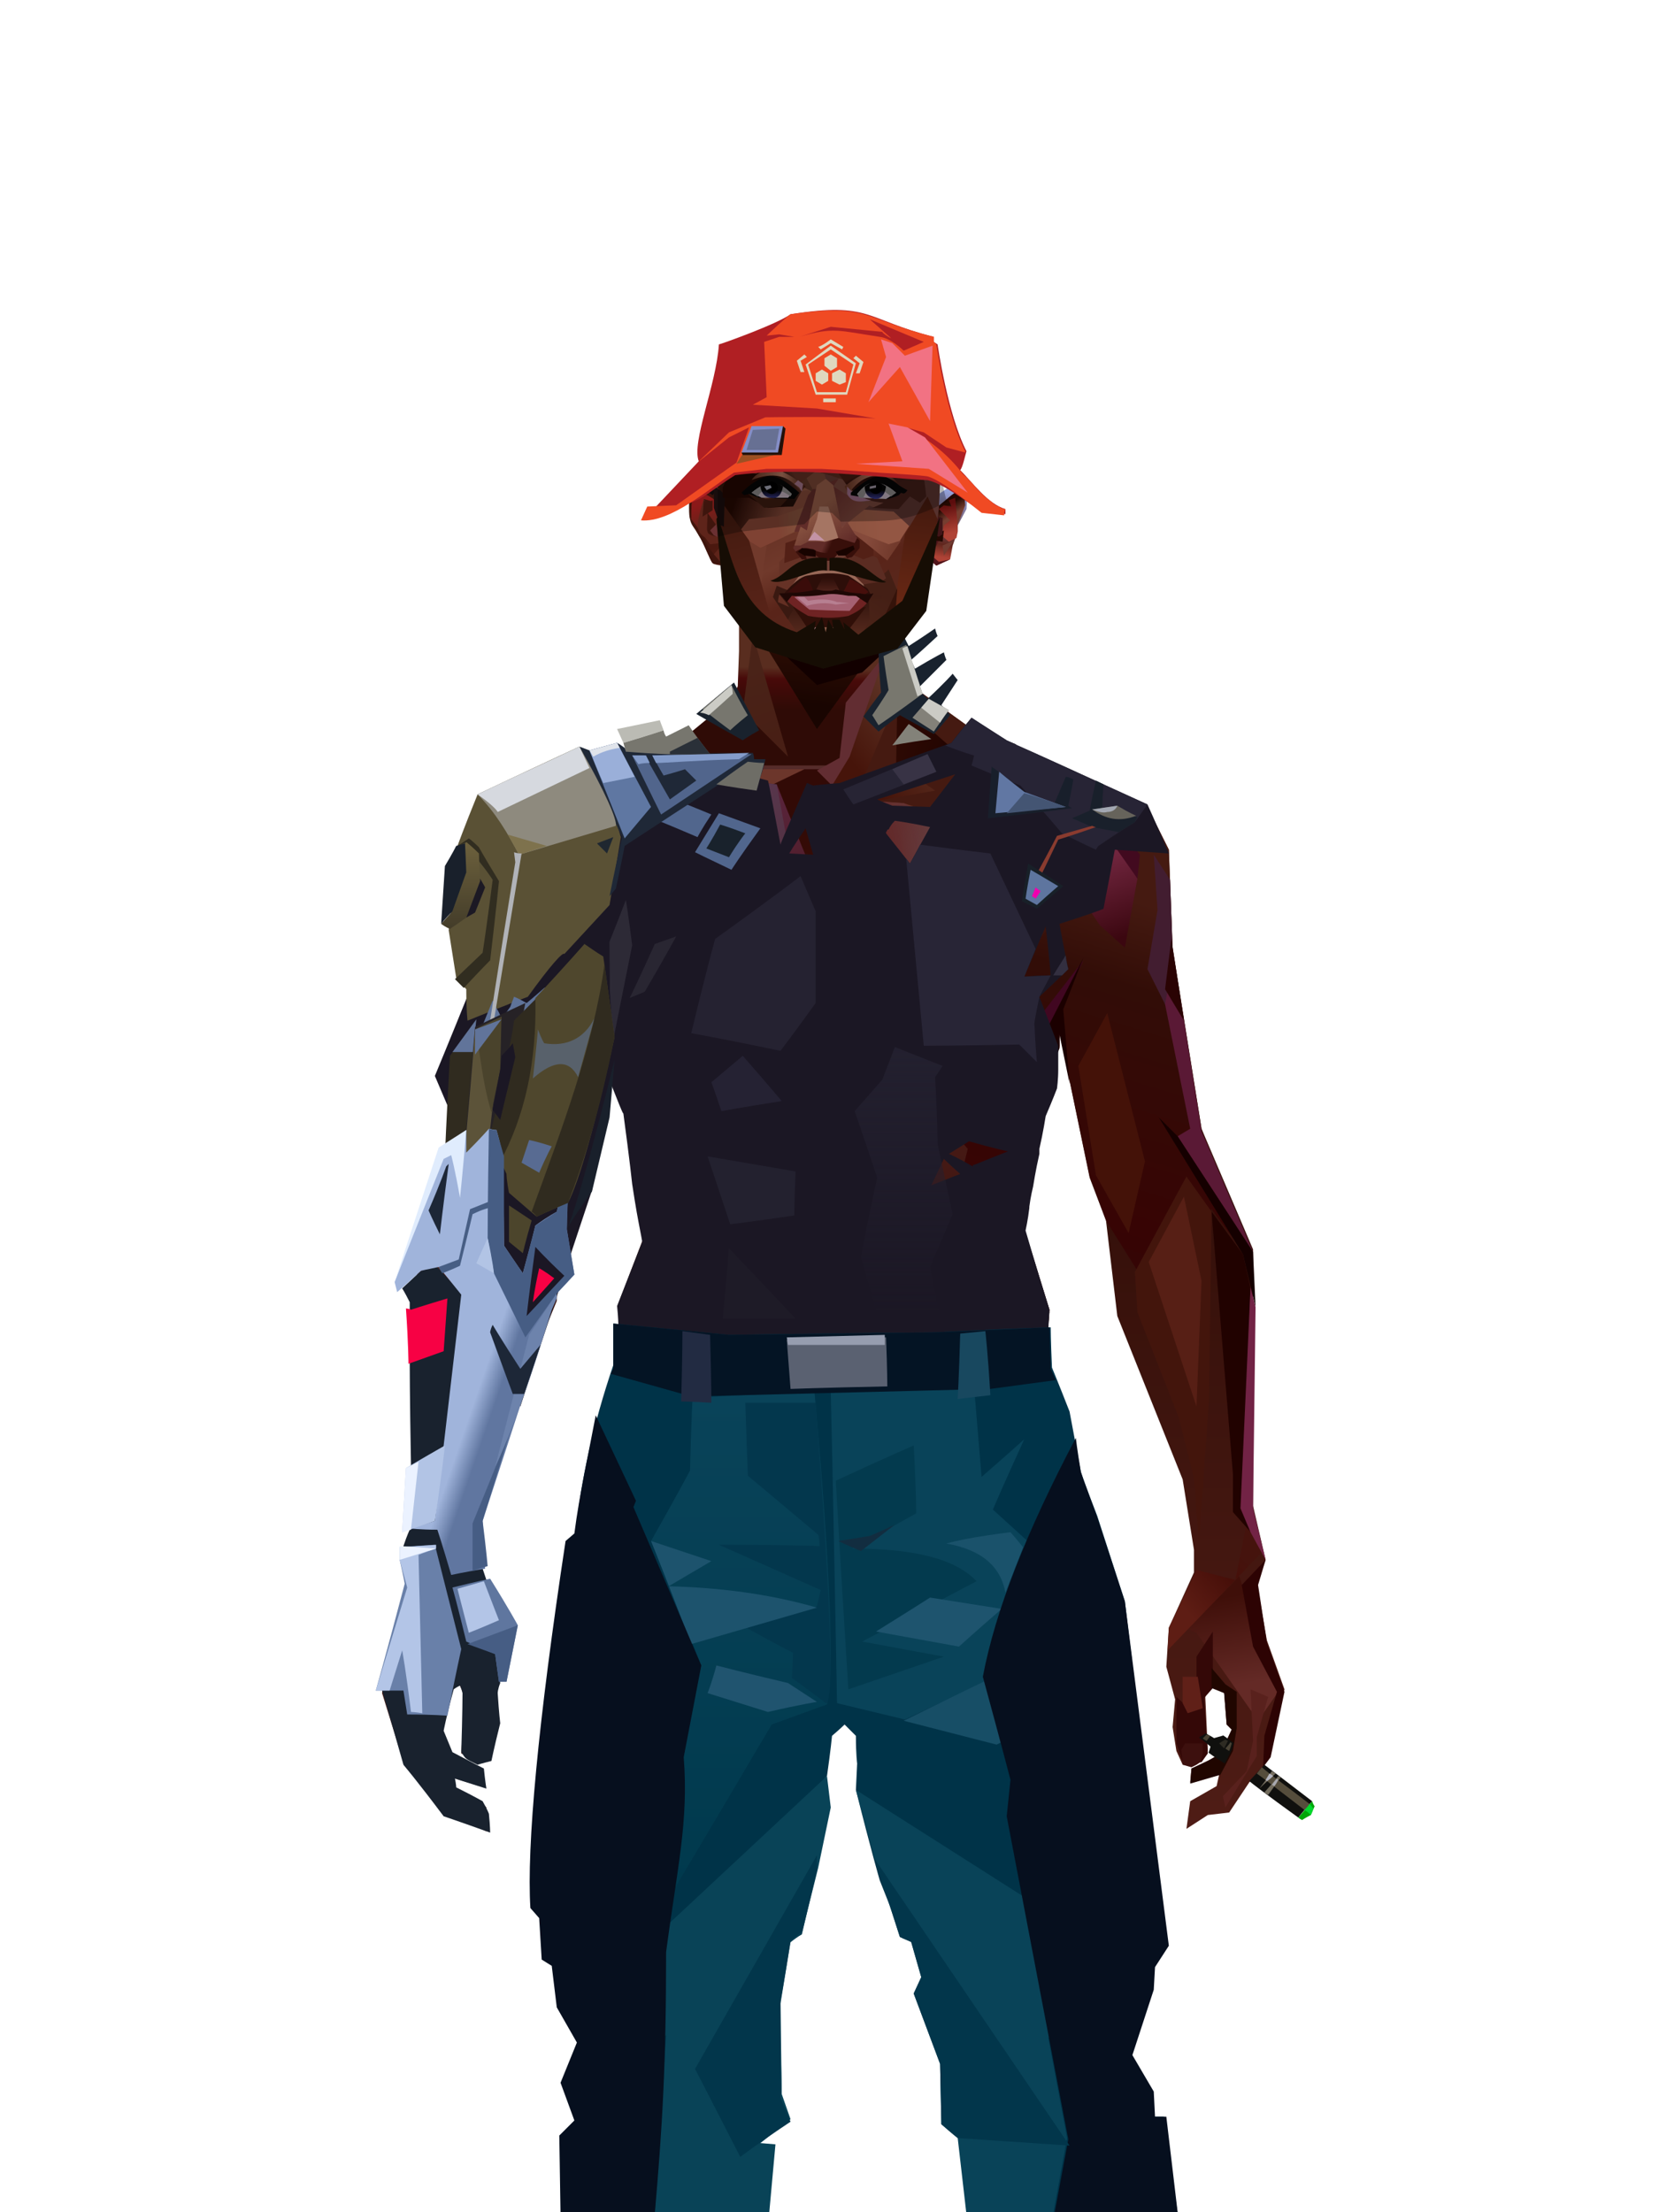 <?xml version="1.0" encoding="UTF-8"?>
<svg xmlns="http://www.w3.org/2000/svg" xmlns:xlink="http://www.w3.org/1999/xlink" width="1320px" height="1760px" viewBox="0 0 1320 1760" version="1.1">
<defs>
</defs>

<defs>
<linearGradient x1="50%" y1="6%" x2="50%" y2="100%" id="id-male-6.6_base_4-0">
<stop stop-color="#6f4a3f" offset="0%">
</stop>
<stop stop-color="#45191d" offset="8%">
</stop>
<stop stop-color="#54241c" offset="20%">
</stop>
<stop stop-color="#35100a" offset="34%">
</stop>
<stop stop-color="#4c1b14" offset="71%">
</stop>
<stop stop-color="#602521" offset="100%">
</stop>
</linearGradient>
<linearGradient x1="50%" y1="-10%" x2="50%" y2="84%" id="id-male-6.6_base_4-1">
<stop stop-color="#270702" offset="0%">
</stop>
<stop stop-color="#4d190d" offset="49%">
</stop>
<stop stop-color="#48150a" offset="100%">
</stop>
</linearGradient>
<linearGradient x1="57%" y1="50%" x2="47%" y2="56%" id="id-male-6.6_base_4-2">
<stop stop-color="#290805" offset="0%">
</stop>
<stop stop-color="#2c0303" offset="100%">
</stop>
</linearGradient>
<linearGradient x1="45%" y1="35%" x2="55%" y2="47%" id="id-male-6.6_base_4-3">
<stop stop-color="#4b1b14" offset="0%">
</stop>
<stop stop-color="#2d0303" offset="100%">
</stop>
</linearGradient>
<linearGradient x1="54%" y1="31%" x2="47%" y2="81%" id="id-male-6.6_base_4-4">
<stop stop-color="#451a11" offset="0%">
</stop>
<stop stop-color="#320d07" offset="19%">
</stop>
<stop stop-color="#370404" offset="71%">
</stop>
<stop stop-color="#340505" offset="81%">
</stop>
<stop stop-color="#220000" offset="100%">
</stop>
</linearGradient>
<linearGradient x1="43%" y1="38%" x2="54%" y2="44%" id="id-male-6.6_base_4-5">
<stop stop-color="#2e0a04" offset="0%">
</stop>
<stop stop-color="#270701" offset="100%">
</stop>
</linearGradient>
<linearGradient x1="46%" y1="8%" x2="58%" y2="82%" id="id-male-6.6_base_4-6">
<stop stop-color="#4d1e18" offset="0%">
</stop>
<stop stop-color="#36100d" offset="100%">
</stop>
</linearGradient>
<linearGradient x1="50%" y1="41%" x2="49%" y2="66%" id="id-male-6.6_base_4-7">
<stop stop-color="#592d1f" offset="0%">
</stop>
<stop stop-color="#480a09" offset="27%">
</stop>
<stop stop-color="#2f0b06" offset="100%">
</stop>
</linearGradient>
<linearGradient x1="63%" y1="4%" x2="25%" y2="77%" id="id-male-6.6_base_4-8">
<stop stop-color="#5a1821" offset="0%">
</stop>
<stop stop-color="#63271a" offset="55%">
</stop>
<stop stop-color="#3f1007" offset="100%">
</stop>
</linearGradient>
<linearGradient x1="50%" y1="23%" x2="41%" y2="77%" id="id-male-6.6_base_4-9">
<stop stop-color="#2c0c04" offset="0%">
</stop>
<stop stop-color="#190501" offset="100%">
</stop>
</linearGradient>
<linearGradient x1="47%" y1="22%" x2="55%" y2="89%" id="id-male-6.6_base_4-10">
<stop stop-color="#4a2318" offset="0%">
</stop>
<stop stop-color="#481f15" offset="100%">
</stop>
</linearGradient>
<linearGradient x1="86%" y1="87%" x2="12%" y2="66%" id="id-male-6.6_base_4-11">
<stop stop-color="#220401" offset="0%">
</stop>
<stop stop-color="#2c0903" offset="100%">
</stop>
</linearGradient>
<linearGradient x1="71%" y1="11%" x2="50%" y2="100%" id="id-male-6.6_base_4-12">
<stop stop-color="#320a06" offset="0%">
</stop>
<stop stop-color="#48160a" offset="100%">
</stop>
</linearGradient>
<linearGradient x1="66%" y1="46%" x2="56%" y2="43%" id="id-male-6.6_base_4-13">
<stop stop-color="#1a0002" offset="0%">
</stop>
<stop stop-color="#140000" offset="100%">
</stop>
</linearGradient>
<linearGradient x1="100%" y1="41%" x2="50%" y2="63%" id="id-male-6.6_base_4-14">
<stop stop-color="#130000" offset="0%">
</stop>
<stop stop-color="#120000" offset="100%">
</stop>
</linearGradient>
<linearGradient x1="69%" y1="20%" x2="50%" y2="100%" id="id-male-6.6_base_4-15">
<stop stop-color="#2f0a04" offset="0%">
</stop>
<stop stop-color="#1e0200" offset="100%">
</stop>
</linearGradient>
<linearGradient x1="36%" y1="20%" x2="57%" y2="81%" id="id-male-6.6_base_4-16">
<stop stop-color="#59243c" offset="0%">
</stop>
<stop stop-color="#4b191e" offset="100%">
</stop>
</linearGradient>
<linearGradient x1="46%" y1="67%" x2="92%" y2="50%" id="id-male-6.6_base_4-17">
<stop stop-color="#47120e" offset="0%">
</stop>
<stop stop-color="#525767" offset="100%" stop-opacity="0.348">
</stop>
</linearGradient>
<linearGradient x1="17%" y1="24%" x2="78%" y2="69%" id="id-male-6.6_base_4-18">
<stop stop-color="#6c3328" offset="0%">
</stop>
<stop stop-color="#3a140e" offset="100%">
</stop>
</linearGradient>
<linearGradient x1="26%" y1="42%" x2="80%" y2="75%" id="id-male-6.6_base_4-19">
<stop stop-color="#662620" offset="0%">
</stop>
<stop stop-color="#6d6172" offset="100%" stop-opacity="0.068">
</stop>
</linearGradient>
<linearGradient x1="29%" y1="56%" x2="77%" y2="50%" id="id-male-6.6_base_4-20">
<stop stop-color="#622121" offset="0%">
</stop>
<stop stop-color="#61474d" offset="100%" stop-opacity="0.449">
</stop>
</linearGradient>
<linearGradient x1="74%" y1="24%" x2="34%" y2="74%" id="id-male-6.6_base_4-21">
<stop stop-color="#5d3325" offset="0%">
</stop>
<stop stop-color="#46140a" offset="100%">
</stop>
</linearGradient>
<linearGradient x1="66%" y1="100%" x2="40%" y2="0%" id="id-male-6.6_base_4-22">
<stop stop-color="#3b0710" offset="0%">
</stop>
<stop stop-color="#70253e" offset="45%">
</stop>
<stop stop-color="#45130b" offset="100%">
</stop>
</linearGradient>
<linearGradient x1="52%" y1="13%" x2="59%" y2="75%" id="id-male-6.6_base_4-23">
<stop stop-color="#3f0f09" offset="0%">
</stop>
<stop stop-color="#642a26" offset="100%">
</stop>
</linearGradient>
<linearGradient x1="28%" y1="76%" x2="73%" y2="20%" id="id-male-6.6_base_4-24">
<stop stop-color="#5e1d14" offset="0%">
</stop>
<stop stop-color="#470f09" offset="67%">
</stop>
<stop stop-color="#45130d" offset="100%">
</stop>
</linearGradient>
<linearGradient x1="66%" y1="59%" x2="24%" y2="66%" id="id-male-6.6_base_4-25">
<stop stop-color="#230401" offset="0%">
</stop>
<stop stop-color="#400f07" offset="100%">
</stop>
</linearGradient>
<linearGradient x1="41%" y1="11%" x2="61%" y2="81%" id="id-male-6.6_base_4-26">
<stop stop-color="#541e13" offset="0%">
</stop>
<stop stop-color="#43130b" offset="100%">
</stop>
</linearGradient>
<linearGradient x1="19%" y1="58%" x2="66%" y2="43%" id="id-male-6.6_base_4-27">
<stop stop-color="#602617" offset="0%">
</stop>
<stop stop-color="#46140a" offset="100%">
</stop>
</linearGradient>
<linearGradient x1="73%" y1="50%" x2="30%" y2="53%" id="id-male-6.6_base_4-28">
<stop stop-color="#591531" offset="0%">
</stop>
<stop stop-color="#853542" offset="100%">
</stop>
</linearGradient>
<linearGradient x1="31%" y1="0%" x2="50%" y2="100%" id="id-male-6.6_base_4-29">
<stop stop-color="#6a2c21" offset="0%">
</stop>
<stop stop-color="#61261c" offset="100%">
</stop>
</linearGradient>
<linearGradient x1="29%" y1="43%" x2="65%" y2="100%" id="id-male-6.6_base_4-30">
<stop stop-color="#5f1c26" offset="0%">
</stop>
<stop stop-color="#4e1715" offset="100%">
</stop>
</linearGradient>
<linearGradient x1="13%" y1="78%" x2="84%" y2="50%" id="id-male-6.6_base_4-31">
<stop stop-color="#360808" offset="0%">
</stop>
<stop stop-color="#230401" offset="100%">
</stop>
</linearGradient>
<linearGradient x1="50%" y1="0%" x2="36%" y2="100%" id="id-male-6.6_base_4-32">
<stop stop-color="#61173b" offset="0%">
</stop>
<stop stop-color="#581f13" offset="100%">
</stop>
</linearGradient>
<linearGradient x1="50%" y1="28%" x2="64%" y2="55%" id="id-male-6.6_base_4-33">
<stop stop-color="#501021" offset="0%">
</stop>
<stop stop-color="#571626" offset="100%">
</stop>
</linearGradient>
<linearGradient x1="40%" y1="55%" x2="62%" y2="71%" id="id-male-6.6_base_4-34">
<stop stop-color="#421209" offset="0%">
</stop>
<stop stop-color="#39090a" offset="100%">
</stop>
</linearGradient>
<linearGradient x1="9%" y1="37%" x2="88%" y2="55%" id="id-male-6.6_base_4-35">
<stop stop-color="#1f0301" offset="0%">
</stop>
<stop stop-color="#150000" offset="100%">
</stop>
</linearGradient>
<linearGradient x1="62%" y1="19%" x2="50%" y2="100%" id="id-male-6.6_base_4-36">
<stop stop-color="#47140a" offset="0%">
</stop>
<stop stop-color="#220301" offset="100%">
</stop>
</linearGradient>
<linearGradient x1="45%" y1="18%" x2="51%" y2="67%" id="id-male-6.6_base_4-37">
<stop stop-color="#6c2e20" offset="0%">
</stop>
<stop stop-color="#46140a" offset="100%">
</stop>
</linearGradient>
<linearGradient x1="50%" y1="0%" x2="50%" y2="100%" id="id-male-6.6_base_4-38">
<stop stop-color="#6a2b1e" offset="0%">
</stop>
<stop stop-color="#45130a" offset="100%">
</stop>
</linearGradient>
<linearGradient x1="45%" y1="50%" x2="58%" y2="50%" id="id-male-6.6_base_4-39">
<stop stop-color="#220401" offset="0%">
</stop>
<stop stop-color="#40140b" offset="100%">
</stop>
</linearGradient>
<linearGradient x1="33%" y1="74%" x2="77%" y2="42%" id="id-male-6.6_base_4-40">
<stop stop-color="#43140c" offset="0%">
</stop>
<stop stop-color="#551e11" offset="100%">
</stop>
</linearGradient>
<linearGradient x1="63%" y1="59%" x2="38%" y2="59%" id="id-male-6.6_base_4-41">
<stop stop-color="#551810" offset="0%">
</stop>
<stop stop-color="#5e2517" offset="100%">
</stop>
</linearGradient>
<linearGradient x1="50%" y1="0%" x2="50%" y2="100%" id="id-male-6.6_base_4-42">
<stop stop-color="#512418" offset="0%">
</stop>
<stop stop-color="#3f0f0d" offset="100%">
</stop>
</linearGradient>
<linearGradient x1="47%" y1="47%" x2="53%" y2="50%" id="id-male-6.6_base_4-43">
<stop stop-color="#5b291f" offset="0%">
</stop>
<stop stop-color="#42120d" offset="100%">
</stop>
</linearGradient>
<linearGradient x1="50%" y1="0%" x2="50%" y2="100%" id="id-male-6.6_base_4-44">
<stop stop-color="#350b08" offset="0%">
</stop>
<stop stop-color="#320706" offset="100%">
</stop>
</linearGradient>
<linearGradient x1="50%" y1="0%" x2="50%" y2="100%" id="id-male-6.6_base_4-45">
<stop stop-color="#732a2a" offset="0%">
</stop>
<stop stop-color="#482115" offset="100%">
</stop>
</linearGradient>
<linearGradient x1="0%" y1="55%" x2="100%" y2="55%" id="id-male-6.6_base_4-46">
<stop stop-color="#4e1513" offset="0%">
</stop>
<stop stop-color="#2e0705" offset="100%">
</stop>
</linearGradient>
<linearGradient x1="50%" y1="0%" x2="50%" y2="100%" id="id-male-6.6_base_4-47">
<stop stop-color="#5f251c" offset="0%">
</stop>
<stop stop-color="#3e0d0a" offset="100%">
</stop>
</linearGradient>
<linearGradient x1="49%" y1="20%" x2="52%" y2="96%" id="id-male-6.6_base_4-48">
<stop stop-color="#441410" offset="0%">
</stop>
<stop stop-color="#3a0f0b" offset="100%">
</stop>
</linearGradient>
<linearGradient x1="33%" y1="47%" x2="59%" y2="56%" id="id-male-6.6_base_4-49">
<stop stop-color="#3f150c" offset="0%">
</stop>
<stop stop-color="#2b0605" offset="100%">
</stop>
</linearGradient>
</defs>
<g transform="translate(304,473)" id="id-male-6.6_base_4-50">
<polygon points="174 662 139 824 137 906 146 1082 171 1154 176 1211 174 1230 175 1284 287 1284 284 1265 308 1195 306 1124 345 952 343 912 353 879 362 881 371 877 383 904 391 970 434 1079 457 1202 475 1252 475 1284 596 1284 600 1225 591 1146 609 1103 612 997 596 842 545 671 539 640 528 606 531 569 509 498 522 403 539 360 539 348 563 464 576 498 585 574 637 704 646 760 646 778 626 822 624 853 631 879 629 901 632 920 637 931 647 931 657 920 655 877 659 867 670 874 672 899 676 903 667 923 644 934 643 945 666 939 664 948 643 960 640 982 657 971 674 969 690 945 701 933 704 926 707 923 713 892 718 871 704 832 696 786 703 768 693 725 693 521 652 425 629 282 626 203 612 175 567 156 548 141 530 139 479 114 422 73 416 42 415 1 285 0 284 73 279 83 242 114 196 137 171 139 155 156 108 175 91 228 91 287 68 431 30 516 23 602 28 725 16 764 21 782 0 874 18 932 49 968 59 970 83 982 83 965 78 960 57 949 55 941 78 948 78 936 66 929 53 923 45 906 51 875 61 866 66 877 63 922 75 927 86 925 93 899 90 877 96 856 96 824 75 778 77 738 108 637 139 562 142 495 159 458 180 358 199 403 203 461 211 504 188 564 191 608" fill="url(#id-male-6.6_base_4-0)" id="id-male-6.6_base_4-51">
</polygon>
<polygon points="91 287 68 431 30 516 23 602 72 688 117 614 98 452 109 469 123 336 102 372 109 294 88 309 109 285" fill="url(#id-male-6.6_base_4-1)" id="id-male-6.6_base_4-51">
</polygon>
<polygon points="383 906 391 972 434 1081 457 1204 475 1254 475 1287 596 1287 600 1226 591 1148 609 1105 612 999 602 904 584 908 584 846 535 683 456 705 382 878" fill="url(#id-male-6.6_base_4-2)" id="id-male-6.6_base_4-51">
</polygon>
<polygon points="137 907 146 1083 171 1156 176 1212 174 1232 175 1286 175 1287 287 1287 284 1266 308 1197 306 1126 345 954 343 923 293 814 263 724 247 711" fill="url(#id-male-6.6_base_4-3)" id="id-male-6.6_base_4-51">
</polygon>
<polygon points="545 671 539 639 528 606 531 569 509 498 522 403 539 359 539 348 563 463 576 498 601 538 660 489 688 527 652 425 629 281 626 203 612 175 568 155 548 140 530 139 479 114 422 73 416 42 415 1 360 1 360 713 462 722" fill="url(#id-male-6.6_base_4-4)" id="id-male-6.6_base_4-51">
</polygon>
<polygon points="83 984 59 972 49 970 21 932 19 903 7 879 0 874 11 824 38 786 38 814 56 786 78 800 91 822 83 879 69 882 63 855 51 877 45 908 47 930 37 930 50 938 53 954 49 960 56 956 83 973" fill="#5f1f13" id="id-male-6.6_base_4-56">
</polygon>
<polygon points="66 855 69 882 63 855 51 877 45 908 42 870 58 825" fill="url(#id-male-6.6_base_4-5)" id="id-male-6.6_base_4-56">
</polygon>
<polygon points="83 879 69 882 70 868" fill="#6c2a1b" id="id-male-6.6_base_4-56">
</polygon>
<polygon points="481 376 513 349 558 291 522 368" fill="#410721" id="id-male-6.6_base_4-59">
</polygon>
<polygon points="313 697 260 560 246 448 259 424 355 408 361 366 317 404 285 409 267 378 313 343 394 351 431 378 420 404 368 399 371 404 449 421 466 441 449 510 466 547 406 697 358 717" fill="url(#id-male-6.6_base_4-6)" id="id-male-6.6_base_4-60">
</polygon>
<polygon points="410 87 430 79 423 73 416 42 416 4 284 6 284 45 283 73 278 83 244 111 195 136 366 136 390 67 410 23" fill="url(#id-male-6.6_base_4-7)" id="id-male-6.6_base_4-61">
</polygon>
<polygon points="182 180 133 231 97 289 97 231 113 182 165 159" fill="url(#id-male-6.6_base_4-8)" id="id-male-6.6_base_4-62">
</polygon>
<polygon points="346 107 384 55 409 31 414 23 299 31" fill="url(#id-male-6.6_base_4-9)" id="id-male-6.6_base_4-63">
</polygon>
<polygon points="287 93 295 32 323 129" fill="url(#id-male-6.6_base_4-10)" id="id-male-6.6_base_4-64">
</polygon>
<polygon points="336 139 314 151 270 146 224 139" fill="#6c362b" id="id-male-6.6_base_4-65">
</polygon>
<polygon points="410 84 409 136 461 129" fill="url(#id-male-6.6_base_4-11)" id="id-male-6.6_base_4-66">
</polygon>
<polygon points="173 246 167 286 191 351 263 386 328 330 359 330 359 152 348 139 336 139 309 152" fill="url(#id-male-6.6_base_4-12)" id="id-male-6.6_base_4-67">
</polygon>
<polygon points="464 159 516 190 500 159" fill="url(#id-male-6.6_base_4-13)" id="id-male-6.6_base_4-68">
</polygon>
<polygon points="302 31 346 72 382 62 409 37 416 28 416 13" fill="url(#id-male-6.6_base_4-14)" id="id-male-6.6_base_4-69">
</polygon>
<polygon points="263 151 191 202 219 151" fill="#31050c" id="id-male-6.6_base_4-70">
</polygon>
<polygon points="154 206 170 170 122 188" fill="#894752" id="id-male-6.6_base_4-71">
</polygon>
<polygon points="358 285 344 299 323 318 305 354 358 345 354 305" fill="url(#id-male-6.6_base_4-15)" id="id-male-6.6_base_4-72">
</polygon>
<polygon points="260 361 265 387 203 371 191 347" fill="#380b07" id="id-male-6.6_base_4-73">
</polygon>
<polygon points="198 362 181 359 167 284" fill="#1d0100" id="id-male-6.6_base_4-74">
</polygon>
<polygon points="477 341 477 335 488 326 496 325 509 338 496 348 485 354" fill="#130000" id="id-male-6.6_base_4-75">
</polygon>
<polygon points="314 151 342 220 317 293 237 351 209 318 172 251 185 205 270 146" fill="url(#id-male-6.6_base_4-16)" id="id-male-6.6_base_4-76">
</polygon>
<polygon points="314 151 330 238 209 318 172 251 185 205 270 146" fill="url(#id-male-6.6_base_4-17)" id="id-male-6.6_base_4-76">
</polygon>
<polygon points="211 335 223 322 242 327 244 332 235 353 213 349" fill="#190001" id="id-male-6.6_base_4-78">
</polygon>
<polygon points="224 339 226 342 226 345 222 349 235 350 242 333 230 338 227 335" fill="#210a0f" id="id-male-6.6_base_4-79">
</polygon>
<polygon points="488 343 491 347 486 351 479 338 489 327 495 327 493 336" fill="#1f0405" id="id-male-6.6_base_4-80">
</polygon>
<polygon points="485 339 488 343 493 337" fill="#310c07" id="id-male-6.6_base_4-81">
</polygon>
<polygon points="359 162 359 291 406 325 455 347 529 267 463 182 415 166" fill="url(#id-male-6.6_base_4-18)" id="id-male-6.6_base_4-82">
</polygon>
<polygon points="359 178 359 281 391 302 391 249 489 270 461 189 415 166" fill="url(#id-male-6.6_base_4-19)" id="id-male-6.6_base_4-82">
</polygon>
<polygon points="359 178 359 219 472 220 461 189 415 166 371 163" fill="url(#id-male-6.6_base_4-20)" id="id-male-6.6_base_4-82">
</polygon>
<polygon points="358 178 372 168 440 156 413 137 378 158 411 80 396 60 358 146" fill="url(#id-male-6.6_base_4-21)" id="id-male-6.6_base_4-85">
</polygon>
<polygon points="346 140 358 152 372 129 400 48 369 86 364 130" fill="#622d32" id="id-male-6.6_base_4-86">
</polygon>
<polygon points="591 281 601 226 559 159 514 159 523 138 499 156 571 263" fill="url(#id-male-6.6_base_4-22)" id="id-male-6.6_base_4-87">
</polygon>
<polygon points="609 298 626 332 629 285 627 227 614 207 617 251" fill="#421d30" id="id-male-6.6_base_4-88">
</polygon>
<polygon points="554 159 567 157 612 177 614 192 579 175 603 207 601 226" fill="#420a1f" id="id-male-6.6_base_4-89">
</polygon>
<polygon points="641 823 648 826 697 896 713 873 682 781" fill="url(#id-male-6.6_base_4-23)" id="id-male-6.6_base_4-90">
</polygon>
<polygon points="625 840 700 762 688 738 679 784 648 776 626 822" fill="url(#id-male-6.6_base_4-24)" id="id-male-6.6_base_4-90">
</polygon>
<polygon points="648 862 648 845 661 825 661 870 654 878 657 922 652 929 637 929 632 914 632 893 632 877 644 888" fill="#340807" id="id-male-6.6_base_4-92">
</polygon>
<polygon points="554 375 577 333 607 451 594 508 568 462" fill="#441208" id="id-male-6.6_base_4-93">
</polygon>
<polygon points="623 326 643 425 633 431 693 523 652 427 636 326 625 315" fill="#5a1935" id="id-male-6.6_base_4-94">
</polygon>
<polygon points="628 274 638 339 623 314" fill="#2a0303" id="id-male-6.6_base_4-95">
</polygon>
<polygon points="693 523 695 567 685 525 618 416 633 431" fill="#150000" id="id-male-6.6_base_4-96">
</polygon>
<polygon points="640 463 599 539 601 571 634 655 646 703 650 754 658 640 660 491" fill="#43150c" id="id-male-6.6_base_4-97">
</polygon>
<polygon points="610 531 648 646 652 546 638 479" fill="#571f15" id="id-male-6.6_base_4-97">
</polygon>
<polygon points="693 748 677 730 677 700 660 491 685 525 691 552 684 727" fill="#210200" id="id-male-6.6_base_4-99">
</polygon>
<polygon points="691 746 703 768 693 727 695 567 691 551 683 727" fill="#722345" id="id-male-6.6_base_4-100">
</polygon>
<polygon points="260 559 310 683 355 716 263 713 238 685 195 582" fill="url(#id-male-6.6_base_4-25)" id="id-male-6.6_base_4-101">
</polygon>
<polygon points="637 931 636 919 639 914 653 914 653 922 651 929 648 931 644 933" fill="#3d100e" id="id-male-6.6_base_4-102">
</polygon>
<polygon points="637 861 637 882 641 890 653 886 649 861" fill="#602018" id="id-male-6.6_base_4-103">
</polygon>
<polygon points="691 871 693 912 688 936 669 956 671 965 696 924 696 909 705 877" fill="#59211d" id="id-male-6.6_base_4-104">
</polygon>
<polygon points="703 768 684 788 693 837 712 873 702 908 701 933 707 925 718 873 704 834 697 788" fill="#2d0303" id="id-male-6.6_base_4-105">
</polygon>
<polygon points="667 939 643 946 644 934 657 928 667 922 676 903 672 899 670 874 660 870 660 854 671 867 680 873 680 902 677 920" fill="#200600" id="id-male-6.6_base_4-106">
</polygon>
<polygon points="361 510 359 634 426 561 420 535" fill="url(#id-male-6.6_base_4-26)" opacity="0.626" id="id-male-6.6_base_4-107">
</polygon>
<polygon points="319 403 289 399 268 380 313 343 361 348 362 372" fill="url(#id-male-6.6_base_4-27)" id="id-male-6.6_base_4-108">
</polygon>
<polygon points="171 141 168 151 180 151 204 139 196 138" fill="url(#id-male-6.6_base_4-28)" id="id-male-6.6_base_4-109">
</polygon>
<polygon points="359 308 362 360 382 334" fill="#6a2c1e" opacity="0.625" id="id-male-6.6_base_4-110">
</polygon>
<polygon points="360 546 360 584 387 551 374 540" fill="url(#id-male-6.6_base_4-29)" opacity="0.626" id="id-male-6.6_base_4-111">
</polygon>
<polygon points="346 542 360 547 373 540 360 534" fill="#0e0000" id="id-male-6.6_base_4-112">
</polygon>
<polygon points="325 545 277 503 259 561 308 579" fill="url(#id-male-6.6_base_4-30)" opacity="0.758" id="id-male-6.6_base_4-113">
</polygon>
<polygon points="389 499 460 467 449 510 404 520" fill="url(#id-male-6.6_base_4-31)" id="id-male-6.6_base_4-114">
</polygon>
<polygon points="364 491 361 403 420 428" fill="url(#id-male-6.6_base_4-32)" opacity="0.758" id="id-male-6.6_base_4-115">
</polygon>
<polygon points="262 446 333 446 323 469 279 492" fill="url(#id-male-6.6_base_4-33)" opacity="0.758" id="id-male-6.6_base_4-116">
</polygon>
<polygon points="259 425 279 496 259 561 236 528 213 443 227 425 243 447" fill="url(#id-male-6.6_base_4-34)" id="id-male-6.6_base_4-117">
</polygon>
<polygon points="412 343 444 374 466 383 499 351 447 354 416 339" fill="url(#id-male-6.6_base_4-35)" id="id-male-6.6_base_4-118">
</polygon>
<polygon points="164 252 163 278 128 284" fill="#170000" id="id-male-6.6_base_4-119">
</polygon>
<polygon points="58 478 88 441 88 416 69 430 66 456" fill="url(#id-male-6.6_base_4-36)" id="id-male-6.6_base_4-120">
</polygon>
<polygon points="76 684 69 634 61 517 89 474 111 569" fill="url(#id-male-6.6_base_4-37)" id="id-male-6.6_base_4-121">
</polygon>
<polygon points="53 489 47 539 69 635 76 684 53 760 40 781 16 766 28 727 23 604 28 544" fill="url(#id-male-6.6_base_4-38)" id="id-male-6.6_base_4-122">
</polygon>
<polygon points="136 452 127 497 153 460 177 340 170 300" fill="#1f0300" id="id-male-6.6_base_4-123">
</polygon>
<polygon points="181 359 159 460 143 497 142 514 123 532 109 514 108 490 127 497 153 460 177 340" fill="#2b0903" id="id-male-6.6_base_4-123">
</polygon>
<polygon points="38 747 28 772 38 788 44 772" fill="#591f14" id="id-male-6.6_base_4-125">
</polygon>
<polygon points="359 379 342 413 361 444 377 417" fill="url(#id-male-6.6_base_4-39)" id="id-male-6.6_base_4-126">
</polygon>
<polygon points="196 581 260 561 229 519" fill="url(#id-male-6.6_base_4-40)" id="id-male-6.6_base_4-127">
</polygon>
<polygon points="74 929 66 925 69 909 78 905 86 912 83 928" fill="url(#id-male-6.6_base_4-41)" id="id-male-6.6_base_4-128">
</polygon>
<polygon points="20 903 7 880 21 851 28 871" fill="#723021" id="id-male-6.6_base_4-129">
</polygon>
<polygon points="218 1123 203 1040 191 913 171 1090 182 1169 230 1208 261 1237 270 1213 234 1175 212 1157 272 1191 281 1169" fill="url(#id-male-6.6_base_4-42)" opacity="0.808" id="id-male-6.6_base_4-130">
</polygon>
<polygon points="182 1207 181 1155 213 1106 236 1166 230 1210" fill="#44120c" id="id-male-6.6_base_4-131">
</polygon>
<polygon points="187 902 211 1137 227 1161 275 1187 299 1137 272 1009 299 918 269 791 211 836" fill="url(#id-male-6.6_base_4-43)" id="id-male-6.6_base_4-132">
</polygon>
<polygon points="288 1079 311 1040 311 942 295 903 264 1019 275 1188 301 1137" fill="url(#id-male-6.6_base_4-44)" id="id-male-6.6_base_4-133">
</polygon>
<polygon points="584 908 604 1008 608 1106 614 998 599 887" fill="#722345" id="id-male-6.6_base_4-134">
</polygon>
<polygon points="430 886 488 1140 535 1115 561 925 566 886 536 816 500 786" fill="url(#id-male-6.6_base_4-45)" opacity="0.792" id="id-male-6.6_base_4-135">
</polygon>
<polygon points="581 921 588 1011 584 1112 576 1162 544 1046 566 886" fill="url(#id-male-6.6_base_4-46)" id="id-male-6.6_base_4-136">
</polygon>
<polygon points="561 1247 518 1200 472 1112 494 931 505 931 594 1188 579 1244" fill="url(#id-male-6.6_base_4-47)" id="id-male-6.6_base_4-137">
</polygon>
<polygon points="531 1221 539 1263 536 1269 516 1287 509 1287 500 1263 513 1199 488 1226 462 1170 472 1101 427 1010 398 877 469 771 518 739 536 818 500 787 433 890 477 1078 534 1212" fill="url(#id-male-6.6_base_4-48)" id="id-male-6.6_base_4-138">
</polygon>
<polygon points="321 1058 284 852 258 721 266 733 371 879 362 883 354 881 343 914 345 954" fill="#3e1009" id="id-male-6.6_base_4-139">
</polygon>
<polygon points="429 1068 424 875 536 705 454 704 380 865 384 906 391 972" fill="#47100b" opacity="0.394" id="id-male-6.6_base_4-140">
</polygon>
<polygon points="175 1262 194 1287 206 1287 225 1226 213 1249 175 1221 174 1232" fill="#210300" id="id-male-6.6_base_4-141">
</polygon>
<polygon points="528 1227 554 1234 569 1169 549 1168" fill="#551e14" id="id-male-6.6_base_4-142">
</polygon>
<polygon points="546 678 545 672 539 641 528 608 531 571 509 500 522 405 539 361 539 350 547 389 542 330 558 289 517 369 528 369 517 411 499 442 509 465 488 531 507 525 522 585 449 724" fill="#1b0000" id="id-male-6.6_base_4-51">
</polygon>
<polygon points="402 722 490 609 522 585 449 723" fill="#401009" id="id-male-6.6_base_4-144">
</polygon>
<polygon points="174 664 139 826 137 907 139 937 238 690 352 886 354 881 362 883 371 879 383 906 471 773 548 712 596 844 545 673 539 641 478 697 449 723 278 705 232 657 188 566 191 610" fill="url(#id-male-6.6_base_4-49)" id="id-male-6.6_base_4-51">
</polygon>
<polygon points="189 616 211 620 190 586 190 609" fill="#1b0000" id="id-male-6.6_base_4-146">
</polygon>
<polygon points="139 836 225 709 167 697 139 826" fill="#1b0000" id="id-male-6.6_base_4-147">
</polygon>
<polygon points="518 734 596 843 547 678" fill="#1b0000" id="id-male-6.6_base_4-148">
</polygon>
<polygon points="415 778 447 726 314 744 329 762" fill="#511911" opacity="0.52" id="id-male-6.6_base_4-51">
</polygon>
<polygon points="411 685 463 666 456 573" fill="#300404" id="id-male-6.6_base_4-150">
</polygon>
</g>
<defs>
<linearGradient x1="53%" y1="5%" x2="47%" y2="91%" id="id-male-6.8_face_4-0">
<stop stop-color="#98aeee" offset="0%">
</stop>
<stop stop-color="#60261d" offset="82%">
</stop>
<stop stop-color="#af4336" offset="100%">
</stop>
</linearGradient>
<linearGradient x1="62%" y1="61%" x2="50%" y2="36%" id="id-male-6.8_face_4-1">
<stop stop-color="#763e30" offset="0%">
</stop>
<stop stop-color="#230801" offset="100%">
</stop>
</linearGradient>
<linearGradient x1="50%" y1="13%" x2="57%" y2="81%" id="id-male-6.8_face_4-2">
<stop stop-color="#5c0d0d" offset="0%">
</stop>
<stop stop-color="#af4336" offset="100%">
</stop>
</linearGradient>
<linearGradient x1="50%" y1="0%" x2="54%" y2="88%" id="id-male-6.8_face_4-3">
<stop stop-color="#341108" offset="0%">
</stop>
<stop stop-color="#4d1910" offset="100%">
</stop>
</linearGradient>
<linearGradient x1="46%" y1="75%" x2="35%" y2="25%" id="id-male-6.8_face_4-4">
<stop stop-color="#5e241a" offset="0%">
</stop>
<stop stop-color="#8c1919" offset="100%">
</stop>
<stop stop-color="#8c1919" offset="100%">
</stop>
</linearGradient>
<linearGradient x1="33%" y1="21%" x2="55%" y2="84%" id="id-male-6.8_face_4-5">
<stop stop-color="#622513" offset="0%">
</stop>
<stop stop-color="#5d322a" offset="10%">
</stop>
<stop stop-color="#673225" offset="53%">
</stop>
<stop stop-color="#70392b" offset="70%">
</stop>
<stop stop-color="#592419" offset="88%">
</stop>
<stop stop-color="#59261b" offset="100%">
</stop>
</linearGradient>
<linearGradient x1="28%" y1="56%" x2="79%" y2="54%" id="id-male-6.8_face_4-6">
<stop stop-color="#7f4233" offset="0%">
</stop>
<stop stop-color="#804d39" offset="16%">
</stop>
<stop stop-color="#935643" offset="100%">
</stop>
</linearGradient>
<linearGradient x1="68%" y1="59%" x2="18%" y2="46%" id="id-male-6.8_face_4-7">
<stop stop-color="#7a4334" offset="0%">
</stop>
<stop stop-color="#230802" offset="100%">
</stop>
</linearGradient>
<linearGradient x1="26%" y1="17%" x2="91%" y2="50%" id="id-male-6.8_face_4-8">
<stop stop-color="#693528" offset="0%">
</stop>
<stop stop-color="#8b576b" offset="16%">
</stop>
<stop stop-color="#63372f" offset="51%">
</stop>
<stop stop-color="#5a332e" offset="85%">
</stop>
<stop stop-color="#59322d" offset="88%">
</stop>
<stop stop-color="#56312d" offset="100%">
</stop>
</linearGradient>
<linearGradient x1="45%" y1="16%" x2="52%" y2="84%" id="id-male-6.8_face_4-9">
<stop stop-color="#451b10" offset="0%">
</stop>
<stop stop-color="#592419" offset="100%">
</stop>
</linearGradient>
<linearGradient x1="91%" y1="32%" x2="50%" y2="77%" id="id-male-6.8_face_4-10">
<stop stop-color="#441f15" offset="0%">
</stop>
<stop stop-color="#4f261a" offset="100%">
</stop>
</linearGradient>
<linearGradient x1="61%" y1="0%" x2="61%" y2="72%" id="id-male-6.8_face_4-11">
<stop stop-color="#2a0f0a" offset="0%">
</stop>
<stop stop-color="#55291d" offset="100%">
</stop>
</linearGradient>
<linearGradient x1="34%" y1="50%" x2="87%" y2="60%" id="id-male-6.8_face_4-12">
<stop stop-color="#854a3b" offset="0%">
</stop>
<stop stop-color="#723a2c" offset="100%">
</stop>
</linearGradient>
<linearGradient x1="50%" y1="2%" x2="46%" y2="90%" id="id-male-6.8_face_4-13">
<stop stop-color="#44190e" offset="0%">
</stop>
<stop stop-color="#6e2a15" offset="100%">
</stop>
</linearGradient>
<linearGradient x1="67%" y1="12%" x2="50%" y2="100%" id="id-male-6.8_face_4-14">
<stop stop-color="#5b2926" offset="0%">
</stop>
<stop stop-color="#622d29" offset="100%">
</stop>
</linearGradient>
<linearGradient x1="45%" y1="50%" x2="56%" y2="52%" id="id-male-6.8_face_4-15">
<stop stop-color="#612c28" offset="0%">
</stop>
<stop stop-color="#380f0a" offset="100%">
</stop>
</linearGradient>
<linearGradient x1="18%" y1="22%" x2="62%" y2="71%" id="id-male-6.8_face_4-16">
<stop stop-color="#622d29" offset="0%">
</stop>
<stop stop-color="#724037" offset="100%">
</stop>
</linearGradient>
<linearGradient x1="50%" y1="35%" x2="87%" y2="93%" id="id-male-6.8_face_4-17">
<stop stop-color="#8c5743" offset="0%">
</stop>
<stop stop-color="#622d29" offset="100%">
</stop>
</linearGradient>
<linearGradient x1="50%" y1="50%" x2="18%" y2="50%" id="id-male-6.8_face_4-18">
<stop stop-color="#70392c" offset="0%">
</stop>
<stop stop-color="#54281c" offset="100%">
</stop>
</linearGradient>
<linearGradient x1="54%" y1="44%" x2="58%" y2="44%" id="id-male-6.8_face_4-19">
<stop stop-color="#8fa6d7" offset="0%">
</stop>
<stop stop-color="#93abdc" offset="100%" stop-opacity="0">
</stop>
</linearGradient>
<linearGradient x1="52%" y1="37%" x2="52%" y2="60%" id="id-male-6.8_face_4-20">
<stop stop-color="#441f15" offset="0%">
</stop>
<stop stop-color="#3f1d13" offset="100%" stop-opacity="0">
</stop>
<stop stop-color="#3f1d13" offset="100%" stop-opacity="0">
</stop>
</linearGradient>
<linearGradient x1="50%" y1="22%" x2="50%" y2="100%" id="id-male-6.8_face_4-21">
<stop stop-color="#2d0e09" offset="0%">
</stop>
<stop stop-color="#4c2119" offset="100%">
</stop>
</linearGradient>
<linearGradient x1="50%" y1="41%" x2="45%" y2="59%" id="id-male-6.8_face_4-22">
<stop stop-color="#35130a" offset="0%">
</stop>
<stop stop-color="#2b1935" offset="100%">
</stop>
</linearGradient>
<linearGradient x1="50%" y1="115%" x2="50%" y2="50%" id="id-male-6.8_face_4-23">
<stop stop-color="#370d0a" offset="0%">
</stop>
<stop stop-color="#380f0a" offset="100%">
</stop>
</linearGradient>
<linearGradient x1="73%" y1="34%" x2="35%" y2="50%" id="id-male-6.8_face_4-24">
<stop stop-color="#5c2d21" offset="0%">
</stop>
<stop stop-color="#200e09" offset="42%">
</stop>
<stop stop-color="#210701" offset="100%">
</stop>
</linearGradient>
<linearGradient x1="26%" y1="40%" x2="50%" y2="72%" id="id-male-6.8_face_4-25">
<stop stop-color="#401910" offset="0%">
</stop>
<stop stop-color="#270b06" offset="21%">
</stop>
<stop stop-color="#3d1c17" offset="100%">
</stop>
</linearGradient>
<linearGradient x1="100%" y1="50%" x2="0%" y2="50%" id="id-male-6.8_face_4-26">
<stop stop-color="#401a0f" offset="0%">
</stop>
<stop stop-color="#a9715b" offset="44%">
</stop>
<stop stop-color="#5d2f1f" offset="100%">
</stop>
</linearGradient>
<linearGradient x1="100%" y1="50%" x2="0%" y2="50%" id="id-male-6.8_face_4-27">
<stop stop-color="#401a0f" offset="0%">
</stop>
<stop stop-color="#a9715b" offset="44%">
</stop>
<stop stop-color="#5d2f1f" offset="100%">
</stop>
</linearGradient>
<linearGradient x1="82%" y1="50%" x2="18%" y2="50%" id="id-male-6.8_face_4-28">
<stop stop-color="#6a3523" offset="0%">
</stop>
<stop stop-color="#552216" offset="100%">
</stop>
</linearGradient>
<linearGradient x1="82%" y1="50%" x2="18%" y2="50%" id="id-male-6.8_face_4-29">
<stop stop-color="#552216" offset="0%">
</stop>
<stop stop-color="#6a3523" offset="100%">
</stop>
</linearGradient>
<linearGradient x1="50%" y1="50%" x2="50%" y2="100%" id="id-male-6.8_face_4-30">
<stop stop-color="#060505" offset="0%">
</stop>
<stop stop-color="#34368a" offset="100%">
</stop>
</linearGradient>
<linearGradient x1="50%" y1="50%" x2="50%" y2="100%" id="id-male-6.8_face_4-31">
<stop stop-color="#060505" offset="0%">
</stop>
<stop stop-color="#34368a" offset="100%">
</stop>
</linearGradient>
</defs>
<g transform="translate(548,259)" id="id-male-6.8_face_4-32">
<g id="id-male-6.8_face_4-33">
<g transform="translate(0,121)" id="id-male-6.8_face_4-34">
<polygon points="199 13 214 3 222 9 221 25 214 38 214 43 210 54 208 65 197 70 190 64" fill="url(#id-male-6.8_face_4-0)" id="id-male-6.8_face_4-35">
</polygon>
<polygon points="197 24 209 14 216 9 219 10 220 22 214 37 195 43" fill="url(#id-male-6.8_face_4-1)" id="id-male-6.8_face_4-36">
</polygon>
<polygon points="203 38 208 34 199 25 203 22 209 23 207 18 212 16 214 38 214 43 213 48 207 51 201 46" fill="url(#id-male-6.8_face_4-2)" id="id-male-6.8_face_4-35">
</polygon>
<polygon points="212 5 214 3 222 9 222 10 219 10 216 9" fill="#5771a7" id="id-male-6.8_face_4-35">
</polygon>
<polygon points="208 65 197 70 190 64 194 42 199 50 193 62 199 67" fill="#50151b" id="id-male-6.8_face_4-35">
</polygon>
<polygon points="203 62 202 54 211 50" fill="#723c31" id="id-male-6.8_face_4-40">
</polygon>
<polygon points="196 50 202 51 203 42 196 46" fill="#230801" id="id-male-6.8_face_4-41">
</polygon>
<polygon points="194 45 199 47 202 45 202 32 197 31" fill="#421518" id="id-male-6.8_face_4-42">
</polygon>
<path d="M 30 70 C 24 70 20 69 19 68 C 17 66 12 52 8 46 C 4 39 2 38 1 33 C 0 30 0 21 1 6 L 8 0 L 23 9 L 30 70 Z" fill="url(#id-male-6.8_face_4-3)" id="id-male-6.8_face_4-43">
</path>
<polygon points="8 6 2 6 7 3 10 2 23 9 19 14" fill="#110a0c" id="id-male-6.8_face_4-43">
</polygon>
<path d="M 26 68 C 23 69 20 69 19 68 C 17 66 12 52 8 46 C 7 44 6 43 6 42 C 9 45 10 47 12 48 C 13 50 14 52 16 56 L 26 68 Z" fill="#3f150d" id="id-male-6.8_face_4-43">
</path>
<polygon points="26 68 29 65 27 53 20 61" fill="#5e241a" id="id-male-6.8_face_4-43">
</polygon>
<path d="M 23 19 C 12 12 6 9 5 9 C 3 10 2 18 2 33 L 17 53 L 26 52 L 23 19 Z" fill="url(#id-male-6.8_face_4-4)" id="id-male-6.8_face_4-47">
</path>
<polygon points="12 17 19 19 18 26 15 28 22 38 21 49 12 44" fill="#3f150d" id="id-male-6.8_face_4-48">
</polygon>
<path d="M 27 53 C 16 50 10 47 8 42 C 6 38 8 30 12 17 L 15 23 C 15 36 14 42 15 43 C 15 45 18 46 25 48 L 27 53 Z" fill="#5e241a" id="id-male-6.8_face_4-49">
</path>
<polygon points="11 31 19 26 19 18 14 20 12 18" fill="#3e150d" id="id-male-6.8_face_4-50">
</polygon>
<polygon points="20 46 17 42 22 37 25 48" fill="#6a3032" id="id-male-6.8_face_4-51">
</polygon>
</g>
<g transform="translate(18,0)" id="id-male-6.8_face_4-52">
<path d="M 20 231 C 18 227 11 201 5 153 C 3 140 2 128 1 117 C -1 91 4 63 8 49 C 9 46 16 35 16 34 C 30 20 56 0 94 0 C 157 0 178 45 181 51 C 183 57 183 111 181 144 C 178 177 162 232 160 235 C 158 239 124 261 119 264 C 113 266 74 267 69 264 C 64 261 22 235 20 231 Z" fill="url(#id-male-6.8_face_4-5)" id="id-male-6.8_face_4-53">
</path>
<polygon points="7 140 17 117 33 106 149 120 167 144 147 176 73 161 39 177 29 171" fill="url(#id-male-6.8_face_4-6)" id="id-male-6.8_face_4-54">
</polygon>
<polygon points="7 140 17 117 33 106 31 136 77 131 86 136 75 144 52 152 49 152 30 154 23 163" fill="url(#id-male-6.8_face_4-7)" id="id-male-6.8_face_4-54">
</polygon>
<path d="M 5 153 C 3 140 2 128 1 117 C -1 91 4 63 8 49 C 9 46 16 35 16 34 C 30 20 56 0 94 0 C 157 0 178 45 181 51 C 183 57 183 111 181 144 C 181 149 180 153 179 158 L 159 161 L 145 148 L 115 146 L 101 161 L 86 110 L 108 103 C 144 108 161 111 161 110 C 158 100 155 92 154 86 C 152 81 151 76 149 69 L 159 43 L 95 32 L 26 43 L 17 71 L 19 112 L 5 153 Z" fill="url(#id-male-6.8_face_4-8)" id="id-male-6.8_face_4-53">
</path>
<polygon points="39 209 44 175 39 177 29 171" fill="#713a2c" id="id-male-6.8_face_4-54">
</polygon>
<path d="M 20 231 C 18 227 11 201 5 153 C 4 146 3 140 3 133 L 30 171 L 54 255 C 40 246 21 234 20 231 Z" fill="url(#id-male-6.8_face_4-9)" id="id-male-6.8_face_4-53">
</path>
<polygon points="120 214 141 194 148 211 132 249 115 262 65 259 56 251 73 255 98 256" fill="url(#id-male-6.8_face_4-10)" id="id-male-6.8_face_4-59">
</polygon>
<polygon points="80 183 80 201 103 202 128 183 128 174 108 161" fill="#6d3e34" id="id-male-6.8_face_4-60">
</polygon>
<polygon points="99 197 98 188 119 178 132 185 139 201 121 214" fill="#5b2c22" id="id-male-6.8_face_4-61">
</polygon>
<polygon points="60 213 54 208 54 188 67 176 88 184 86 187 86 196 93 198 102 194 113 205" fill="#663226" id="id-male-6.8_face_4-62">
</polygon>
<polygon points="59 173 74 168 112 165 129 177 129 183 121 186 107 180 84 180 58 189" fill="#532016" id="id-male-6.8_face_4-62">
</polygon>
<polygon points="52 220 65 211 125 212 126 233 120 246 77 258" fill="url(#id-male-6.8_face_4-11)" id="id-male-6.8_face_4-64">
</polygon>
<polygon points="151 171 140 187 108 161 141 174" fill="url(#id-male-6.8_face_4-12)" id="id-male-6.8_face_4-65">
</polygon>
<polygon points="117 109 126 125 157 130 163 120 151 101" fill="#7d4c3d" id="id-male-6.8_face_4-66">
</polygon>
<polygon points="160 128 146 114 155 108 164 117 167 125 163 122" fill="#8c594e" id="id-male-6.8_face_4-67">
</polygon>
<polygon points="80 135 91 122 88 109 70 105" fill="#704131" id="id-male-6.8_face_4-68">
</polygon>
<polygon points="43 109 60 118 72 128 82 133 69 109 52 105" fill="#593225" id="id-male-6.8_face_4-69">
</polygon>
<path d="M 180 154 C 175 187 161 232 160 235 C 159 237 151 243 142 249 L 154 166 L 172 136 L 180 154 Z" fill="url(#id-male-6.8_face_4-13)" id="id-male-6.8_face_4-53">
</path>
<polygon points="104 105 128 105 160 106 154 87 144 99 126 102 114 91" fill="#5e2a1b" id="id-male-6.8_face_4-71">
</polygon>
</g>
</g>
<polygon points="95 135 84 164 97 164 104 130 99 130" fill="url(#id-male-6.8_face_4-14)" id="id-male-6.8_face_4-72">
</polygon>
<polygon points="84 175 83 177 90 186 105 186 109 187 114 187 119 181 124 182 126 185 130 184 136 177 136 171 134 169 105 165" fill="url(#id-male-6.8_face_4-15)" id="id-male-6.8_face_4-73">
</polygon>
<polygon points="119 163 111 125 119 122 144 143" fill="url(#id-male-6.8_face_4-16)" id="id-male-6.8_face_4-74">
</polygon>
<path d="M 84 175 L 89 160 L 94 163 L 102 127 L 109 122 L 115 127 L 121 157 L 122 161 L 126 156 L 134 169 L 132 173 L 119 169 L 110 172 L 95 172 C 93 173 91 174 89 175 C 88 175 86 175 84 175 Z" fill="url(#id-male-6.8_face_4-17)" id="id-male-6.8_face_4-75">
</path>
<polygon points="179 128 167 143 148 145 131 138 115 128 126 112 137 110 148 120 161 118 172 126" fill="#6d4037" id="id-male-6.8_face_4-76">
</polygon>
<polygon points="102 154 104 144 111 144 119 169 108 172 96 170" fill="#a57563" id="id-male-6.8_face_4-75">
</polygon>
<polygon points="95 171 100 164 108 171" fill="#c393a5" id="id-male-6.8_face_4-78">
</polygon>
<g transform="translate(20,1)">
<g id="id-male-6.8_face_4-79">
<path d="M 0 128 C 2 128 3 128 3 128 L 9 130 C 8 150 8 159 8 159 C 6 158 5 158 5 158 L 0 144 C 0 133 0 128 0 128 Z" fill="#190d0d" id="id-male-6.8_face_4-80">
</path>
<g transform="translate(1,0)" id="id-male-6.8_face_4-81">
<path d="M 7 131 L 25 91 L 25 61 L 47 20 L 36 26 C 21 39 11 56 0 78 L 2 129 L 7 131 Z" fill="url(#id-male-6.8_face_4-18)" id="id-male-6.8_face_4-82">
</path>
<path d="M 104 0 C 134 4 155 22 167 55 C 166 89 166 106 166 106 C 171 123 174 139 168 153 L 169 190 C 180 155 181 98 178 51 C 168 30 163 27 146 14 C 132 5 118 1 104 0 Z" fill="url(#id-male-6.8_face_4-19)" id="id-male-6.8_face_4-83">
</path>
<path d="M 24 96 C 50 94 63 93 63 93 C 83 97 92 99 92 99 C 112 94 121 92 121 92 C 138 93 148 97 158 101 C 152 94 141 88 128 83 C 104 86 92 87 92 87 L 63 80 C 37 91 24 96 24 96 Z" fill="#89594a" id="id-male-6.8_face_4-84">
</path>
<path d="M 132 43 L 147 52 C 135 73 129 84 129 84 C 105 87 93 89 93 89 C 70 84 59 81 59 81 L 64 66 C 109 51 132 43 132 43 Z" fill="#724037" id="id-male-6.8_face_4-85">
</path>
<path d="M 1 72 L 39 14 L 26 22 C 7 33 2 58 1 72 Z" fill="#8b576b" id="id-male-6.8_face_4-86">
</path>
</g>
<path d="M 2 109 C 9 108 12 108 12 108 L 12 122 C 9 129 7 132 7 132 L 3 128 C 2 115 2 109 2 109 Z" fill="#32130a" id="id-male-6.8_face_4-87">
</path>
</g>
<g transform="translate(47,194)" id="id-male-6.8_face_4-88">
<path d="M 24 64 C 24 54 24 49 24 49 C 29 46 32 44 32 44 C 44 44 49 44 49 44 C 58 48 62 50 62 50 L 59 66 C 36 64 24 64 24 64 Z" fill="#724037" id="id-male-6.8_face_4-89">
</path>
<path d="M 16 29 C 26 43 30 50 30 50 C 49 50 58 50 58 50 L 74 29 C 36 29 16 29 16 29 Z" fill="#300f08" id="id-male-6.8_face_4-90">
</path>
<path d="M 15 12 C 21 4 24 0 24 0 C 49 0 61 0 61 0 C 71 10 77 16 77 16 C 63 8 57 5 57 5 L 30 5 C 20 10 15 12 15 12 Z" fill="#986857" id="id-male-6.8_face_4-91">
</path>
<path d="M 63 51 C 51 53 45 54 45 54 C 31 50 25 49 25 49 C 31 46 34 45 34 45 L 53 45 C 60 49 63 51 63 51 Z" fill="#92604e" id="id-male-6.8_face_4-92">
</path>
<path d="M 25 49 C 31 46 34 45 34 45 C 42 49 46 51 46 51 L 38 51 L 25 49 Z" fill="#ba8b94" id="id-male-6.8_face_4-93">
</path>
<path d="M 72 11 C 82 9 87 9 87 9 C 89 12 89 14 89 14 L 83 34 C 75 19 72 11 72 11 Z" fill="url(#id-male-6.8_face_4-20)" id="id-male-6.8_face_4-94">
</path>
<path d="M 3 12 C 10 15 13 16 13 16 C 15 26 16 31 16 31 C 13 36 12 39 12 39 L 0 21 C 2 15 3 12 3 12 Z" fill="#3a1911" id="id-male-6.8_face_4-95">
</path>
<path d="M 5 19 C 4 23 4 25 4 25 L 13 29 C 8 22 5 19 5 19 Z" fill="#642f23" id="id-male-6.8_face_4-96">
</path>
<path d="M 9 18 C 16 10 22 5 27 4 C 38 2 49 1 60 4 C 65 7 70 11 75 14 C 76 15 77 18 78 19 C 75 20 74 20 74 20 C 64 19 59 18 59 18 L 21 19 C 13 19 9 18 9 18 Z" fill="#2d0e09" id="id-male-6.8_face_4-97">
</path>
<path d="M 12 17 C 21 9 26 5 26 5 C 29 8 31 12 32 17 L 20 18 C 15 17 12 17 12 17 Z" fill="#3a0c0a" id="id-male-6.8_face_4-98">
</path>
<path d="M 41 3 C 38 8 36 12 34 16 C 47 16 53 16 53 16 L 47 4 C 43 3 41 3 41 3 Z" fill="url(#id-male-6.8_face_4-21)" id="id-male-6.8_face_4-99">
</path>
<path d="M 61 7 C 58 13 56 17 56 17 C 67 18 73 19 73 19 L 76 17 C 69 10 64 7 61 7 Z" fill="#460f0c" id="id-male-6.8_face_4-100">
</path>
<path d="M 9 22 C 15 28 21 32 28 36 C 39 38 50 38 60 36 C 69 32 74 28 78 21 C 72 21 68 21 68 21 C 54 16 32 20 16 19 C 12 21 9 22 9 22 Z" fill="#6f2323" id="id-male-6.8_face_4-101">
</path>
<path d="M 17 21 C 25 28 29 31 29 31 C 50 32 61 32 61 32 L 70 21 C 54 17 36 17 17 21 Z" fill="#a56172" id="id-male-6.8_face_4-102">
</path>
<path d="M 25 21 C 21 21 19 21 19 21 C 25 26 27 28 27 28 C 34 26 42 25 50 27 C 57 26 61 26 61 26 C 54 25 51 25 51 25 C 46 23 39 22 28 24 C 26 22 25 21 25 21 Z" fill="#b77f91" id="id-male-6.8_face_4-103">
</path>
<path d="M 5 18 L 11 25 L 15 20 C 25 21 34 20 42 19 C 48 18 54 19 60 20 L 66 20 L 75 26 L 80 18 C 77 19 73 19 69 18 C 65 18 58 17 50 15 C 45 17 40 16 35 15 C 26 17 17 18 5 18 Z" fill="#1f0805" id="id-male-6.8_face_4-104">
</path>
</g>
</g>
<path d="M 38 231 C 37 230 37 228 36 225 L 87 256 L 133 258 L 149 246 L 166 209 L 163 247 C 152 254 140 262 137 264 C 131 266 92 267 87 264 C 82 261 40 235 38 231 Z" fill="url(#id-male-6.8_face_4-22)" id="id-male-6.8_face_4-53">
</path>
<path d="M 110 181 C 103 181 97 177 93 177 C 90 177 88 178 85 180 L 90 186 L 105 186 L 109 187 L 114 187 L 119 181 L 124 182 L 126 185 L 130 184 L 134 179 C 133 176 132 175 131 175 C 130 175 117 181 110 181 Z" fill="url(#id-male-6.8_face_4-23)" id="id-male-6.8_face_4-73">
</path>
<polygon points="92 180 94 186 105 186 97 179" fill="#592b23" id="id-male-6.8_face_4-73">
</polygon>
<polygon points="117 180 131 175 132 178 125 183 119 183" fill="#180300" id="id-male-6.8_face_4-108">
</polygon>
<polygon points="87 180 90 177 99 178 101 179 101 184 92 183" fill="#180300" id="id-male-6.8_face_4-109">
</polygon>
<g transform="translate(26,89)" id="id-male-6.8_face_4-110">
<path d="M 1 48 C 15 48 22 48 22 48 C 32 53 37 56 37 56 C 50 55 57 55 57 55 C 63 44 66 39 66 39 C 66 38 66 37 66 37 L 63 36 C 71 30 75 27 75 27 C 68 15 64 9 64 9 C 39 9 26 9 26 9 L 11 19 L 1 40 C 1 45 1 48 1 48 Z" fill="url(#id-male-6.8_face_4-24)" id="id-male-6.8_face_4-111">
</path>
<path d="M 68 15 C 73 23 75 27 75 27 C 90 31 98 34 98 34 L 97 18 C 78 16 68 15 68 15 Z" fill="#53281d" id="id-male-6.8_face_4-112">
</path>
<path d="M 92 27 C 97 34 99 37 99 37 C 103 41 105 43 105 43 C 109 48 118 51 129 52 C 123 55 120 56 120 56 C 134 57 141 57 141 57 C 147 50 150 47 150 47 L 158 52 L 163 47 C 162 39 162 33 158 23 C 151 16 148 12 148 12 C 135 11 121 10 105 10 C 97 22 92 27 92 27 Z" fill="url(#id-male-6.8_face_4-25)" id="id-male-6.8_face_4-113">
</path>
<path d="M 24 34 C 27 29 33 26 43 25 C 51 28 58 32 64 37 C 66 38 67 39 67 39 L 63 43 C 54 30 41 27 24 34 Z" fill="url(#id-male-6.8_face_4-26)" id="id-male-6.8_face_4-114">
</path>
<path d="M 98 39 C 100 43 101 45 101 45 C 111 31 124 25 141 37 C 130 23 116 24 98 39 Z" fill="url(#id-male-6.8_face_4-27)" id="id-male-6.8_face_4-115">
</path>
<path d="M 11 27 C 22 28 28 29 28 29 C 32 23 40 21 52 22 C 46 14 43 11 43 11 L 26 10 C 16 22 11 27 11 27 Z" fill="url(#id-male-6.8_face_4-28)" id="id-male-6.8_face_4-116">
</path>
<path d="M 107 23 L 126 10 C 140 12 147 12 147 12 C 154 19 158 23 158 23 C 159 27 160 29 160 29 L 142 31 C 142 26 130 24 107 23 Z" fill="url(#id-male-6.8_face_4-29)" id="id-male-6.8_face_4-117">
</path>
<path d="M 122 23 C 122 21 122 20 122 20 C 125 19 128 20 130 22 L 129 25 C 124 23 122 23 122 23 Z" fill="#8a5845" id="id-male-6.8_face_4-118">
</path>
<path d="M 35 23 C 35 20 35 19 35 19 C 41 18 44 18 44 18 L 45 22 C 38 23 35 23 35 23 Z" fill="#8a5845" id="id-male-6.8_face_4-119">
</path>
<path d="M 61 34 C 59 36 58 37 58 37 C 61 39 62 40 62 40 C 63 42 64 43 64 43 L 65 37 C 62 35 61 34 61 34 Z" fill="#986c7f" id="id-male-6.8_face_4-120">
</path>
<path d="M 100 39 C 100 43 100 45 100 45 C 104 53 112 51 119 50 C 110 48 104 44 100 39 Z" fill="#90647c" id="id-male-6.8_face_4-121">
</path>
<path d="M 32 50 C 31 48 31 47 31 47 C 37 46 41 45 41 45 L 53 46 L 49 49 C 38 50 32 50 32 50 Z" fill="#723b2c" id="id-male-6.8_face_4-122">
</path>
<path d="M 32 39 C 31 40 30 41 30 41 C 32 44 32 45 32 45 L 36 45 C 33 41 32 39 32 39 Z" fill="#421b14" id="id-male-6.8_face_4-123">
</path>
<path d="M 42 38 C 45 38 47 38 47 38 L 45 44 C 43 40 42 38 42 38 Z" fill="#421b14" id="id-male-6.8_face_4-124">
</path>
<path d="M 18 42 C 28 51 34 56 34 56 C 34 56 47 55 47 55 L 59 42 L 50 48 L 35 49 C 24 44 18 42 18 42 Z" fill="#3a1a10" id="id-male-6.8_face_4-125">
</path>
<path d="M 68 14 C 68 10 68 8 68 8 C 66 6 65 5 65 5 C 65 8 65 10 65 10 C 61 4 59 1 59 1 C 51 1 46 1 46 1 C 32 2 25 3 25 3 C 21 6 19 8 19 8 C 19 6 19 5 19 5 C 16 9 14 11 14 11 C 12 17 10 20 10 20 L 17 14 C 17 18 17 20 17 20 C 24 14 28 11 28 11 C 41 11 53 10 64 12 C 66 13 68 14 68 14 Z" fill="#000000" id="id-male-6.8_face_4-126">
</path>
<path d="M 100 12 C 100 9 100 8 100 8 C 103 5 105 4 105 4 C 104 7 104 8 104 8 C 109 3 112 1 112 1 C 121 1 130 1 138 3 C 140 10 141 14 141 14 L 123 11 C 108 12 100 12 100 12 Z" fill="#000000" id="id-male-6.8_face_4-127">
</path>
<path d="M 142 5 C 145 11 147 15 147 15 C 153 21 157 24 157 24 C 156 20 156 17 156 17 C 154 14 153 12 153 12 C 152 14 152 15 152 15 L 148 7 C 144 6 142 5 142 5 Z" fill="#000000" id="id-male-6.8_face_4-128">
</path>
</g>
<g transform="translate(41,120)" id="id-male-6.8_face_4-129">
<g transform="translate(87,0)" id="id-male-6.8_face_4-130">
<path d="M 1 15 L 1 13 C 11 4 19 -1 26 0 C 31 1 34 3 38 6 C 39 7 42 9 46 11 C 44 14 43 14 41 13 C 40 14 39 15 39 15 C 37 16 34 17 30 18 L 7 16 L 1 15 Z" fill="#060505" id="id-male-6.8_face_4-131">
</path>
<path d="M 6 14 L 8 17 L 29 18 L 37 13 C 30 7 25 5 20 5 C 15 5 11 8 6 14 Z" fill="#b5a7b5" id="id-male-6.8_face_4-132">
</path>
<path d="M 6 14 L 8 17 L 11 17 C 13 12 16 9 19 9 C 23 9 27 11 33 16 L 37 13 C 30 7 25 5 20 5 C 15 5 11 8 6 14 Z" fill="#828080" id="id-male-6.8_face_4-132">
</path>
<path d="M 20 18 C 25 18 28 15 29 8 C 26 6 23 4 20 4 C 18 4 15 6 12 8 C 12 14 15 17 20 18 Z" fill="url(#id-male-6.8_face_4-30)" id="id-male-6.8_face_4-132">
</path>
</g>
<g id="id-male-6.8_face_4-135">
<path d="M 3 15 L 1 13 C 11 3 20 -1 26 0 C 32 1 39 6 47 13 L 43 18 L 15 17 L 7 14 L 3 15 Z" fill="#060505" id="id-male-6.8_face_4-136">
</path>
<path d="M 9 13 L 17 17 L 38 17 L 41 14 C 35 8 30 5 25 5 C 21 5 15 8 9 13 Z" fill="#b4a3af" id="id-male-6.8_face_4-137">
</path>
<path d="M 9 13 L 14 16 C 16 12 20 10 25 10 C 29 10 35 12 40 16 L 41 14 C 35 8 30 5 25 5 C 21 5 15 8 9 13 Z" fill="#828080" id="id-male-6.8_face_4-137">
</path>
<path d="M 25 17 C 30 18 33 14 34 8 C 31 6 28 4 25 4 C 22 4 19 6 16 8 C 17 14 20 17 25 17 Z" fill="url(#id-male-6.8_face_4-31)" id="id-male-6.8_face_4-137">
</path>
<circle cx="25" cy="9" r="5" fill="#000000" id="id-male-6.8_face_4-140">
</circle>
<path d="M 108 14 C 110 14 113 12 113 9 C 113 6 110 4 108 4 C 105 4 103 6 103 9 C 103 12 105 14 108 14 Z" fill="#000000" id="id-male-6.8_face_4-140">
</path>
<polygon points="19 8 21 11 25 9 24 7" fill="#999aa8" id="id-male-6.8_face_4-142">
</polygon>
</g>
<polygon points="103 8 103 10 108 9 108 7" fill="#8f8793" id="id-male-6.8_face_4-143">
</polygon>
</g>
</g>
<defs>
<linearGradient x1="50%" y1="0%" x2="50%" y2="100%" id="id-male-11_mechanic_top-0">
<stop stop-color="#23202f" offset="0%">
</stop>
<stop stop-color="#221f2e" offset="100%" stop-opacity="0">
</stop>
</linearGradient>
<linearGradient x1="50%" y1="0%" x2="50%" y2="100%" id="id-male-11_mechanic_top-1">
<stop stop-color="#6d613d" offset="0%">
</stop>
<stop stop-color="#433c29" offset="100%">
</stop>
</linearGradient>
<linearGradient x1="53%" y1="65%" x2="46%" y2="59%" id="id-male-11_mechanic_top-2">
<stop stop-color="#6076a0" offset="0%">
</stop>
<stop stop-color="#a0b4db" offset="100%">
</stop>
</linearGradient>
</defs>
<g transform="translate(299,499)" id="id-male-11_mechanic_top-3">
<path d="M 474 72 C 474 72 483 78 502 90 C 502 90 504 91 509 93 L 510 94 C 525 100 559 116 614 141 C 614 141 620 154 631 180 C 631 180 616 179 588 177 C 588 177 585 193 579 224 C 579 224 579 224 579 224 L 579 224 C 579 224 579 224 579 224 L 579 224 C 577 225 566 229 544 236 C 544 236 546 248 551 272 C 551 272 551 272 551 272 L 551 272 C 550 273 543 280 528 294 C 528 294 533 307 543 333 C 543 333 543 341 543 350 L 543 351 C 543 351 543 351 543 351 L 543 352 C 543 360 542 367 542 367 C 542 367 539 375 533 389 C 533 389 531 402 528 415 L 528 416 C 528 417 528 417 528 417 L 528 419 C 525 432 523 445 523 445 C 523 445 521 453 520 461 L 520 462 C 519 471 517 480 517 480 C 517 480 523 501 536 543 L 536 543 L 536 543 C 536 544 535 552 535 570 C 460 574 379 576 300 576 C 300 576 264 569 193 555 L 193 555 L 193 555 C 193 555 193 550 192 540 L 192 540 L 212 489 C 212 489 211 483 209 473 C 209 473 207 463 204 443 C 204 443 202 424 197 387 L 197 387 L 197 387 L 197 387 L 197 387 C 196 386 193 378 187 363 C 187 363 181 322 169 239 L 169 239 L 149 203 L 149 168 L 102 169 L 107 148 L 157 128 L 171 110 L 209 126 L 203 103 L 209 95 C 209 95 244 104 312 122 C 312 122 312 122 312 122 L 312 122 C 313 125 316 142 322 173 L 322 173 L 322 173 C 322 172 329 156 343 124 C 343 124 343 124 343 124 L 343 124 C 344 124 345 125 348 126 C 348 126 355 125 369 124 C 369 124 399 113 458 92 C 458 92 463 85 474 72 Z M 452 423 L 442 444 C 457 438 465 435 465 435 C 456 427 452 423 452 423 Z M 472 409 L 456 419 C 456 419 463 422 475 429 C 475 429 475 429 475 429 L 475 428 C 476 428 485 424 503 417 C 503 417 493 415 472 409 L 472 409 Z M 533 238 L 516 278 L 516 278 L 516 278 C 517 278 524 277 537 277 C 537 277 536 264 533 238 L 533 238 Z M 413 154 C 410 157 409 159 408 161 L 407 161 C 407 162 406 163 406 163 L 406 164 C 406 164 406 164 406 164 L 425 188 C 436 168 441 159 441 159 C 422 155 413 154 413 154 Z M 342 160 C 333 173 329 180 329 180 L 348 181 C 344 167 342 160 342 160 Z M 152 137 L 123 152 L 169 150 L 152 137 Z M 461 117 C 461 117 440 124 399 137 C 399 137 403 139 411 142 L 411 142 L 441 143 C 441 143 448 134 461 117 Z" fill="#1b1724" id="id-male-11_mechanic_top-4">
</path>
<path d="M 276 550 C 315 550 334 550 334 550 L 281 494 C 278 531 276 550 276 550 Z" fill="#1e1b27" id="id-male-11_mechanic_top-5">
</path>
<path d="M 448 546 C 415 544 398 543 398 543 C 390 515 386 501 386 501 C 394 459 399 438 399 438 C 387 402 381 385 381 385 C 396 368 403 360 403 360 C 410 342 413 334 413 334 C 438 344 451 349 451 349 C 447 355 445 358 445 358 C 447 393 447 411 447 411 C 455 449 459 467 459 467 L 441 509 C 446 534 448 546 448 546 Z" fill="url(#id-male-11_mechanic_top-0)" id="id-male-11_mechanic_top-6">
</path>
<path d="M 334 433 C 333 457 333 468 333 468 C 299 473 282 475 282 475 L 264 421 C 311 429 334 433 334 433 Z" fill="#23212f" id="id-male-11_mechanic_top-7">
</path>
<path d="M 323 377 C 291 382 275 385 275 385 C 270 370 267 362 267 362 L 292 341 C 313 365 323 377 323 377 Z" fill="#252233" id="id-male-11_mechanic_top-8">
</path>
<path d="M 322 337 C 274 327 251 323 251 323 C 263 273 270 248 270 248 C 316 215 338 198 338 198 C 346 217 350 226 350 226 L 350 299 C 332 324 322 337 322 337 Z" fill="#252231" id="id-male-11_mechanic_top-9">
</path>
<path d="M 436 333 L 422 184 C 424 187 425 188 425 188 C 431 178 433 173 433 173 C 471 178 489 180 489 180 L 525 256 L 516 278 L 537 277 C 531 288 528 294 528 294 C 525 308 524 315 524 315 C 525 336 526 346 526 346 L 512 332 C 461 333 436 333 436 333 Z" fill="#282536" id="id-male-11_mechanic_top-10">
</path>
<path d="M 453 94 C 468 100 476 102 476 102 C 475 107 474 110 474 110 C 500 121 513 126 513 126 C 535 151 546 164 546 164 C 564 173 573 177 573 177 C 574 175 575 174 575 174 C 594 161 604 155 604 155 L 614 141 L 502 90 L 474 72 L 458 92 C 454 94 453 94 453 94 Z" fill="#272435" id="id-male-11_mechanic_top-11">
</path>
<path d="M 490 111 C 488 138 487 152 487 152 C 532 147 554 144 554 144 C 552 143 551 142 551 142 C 554 128 555 121 555 121 C 551 119 549 119 549 119 C 543 133 540 140 540 140 L 516 131 C 499 117 490 111 490 111 Z" fill="#181f2b" id="id-male-11_mechanic_top-12">
</path>
<path d="M 554 152 C 563 148 568 146 568 146 C 571 130 573 122 573 122 C 577 124 579 125 579 125 C 578 139 578 146 578 146 L 606 151 C 605 153 604 155 604 155 C 595 161 591 163 591 163 L 570 159 C 559 154 554 152 554 152 Z" fill="#19202b" id="id-male-11_mechanic_top-13">
</path>
<path d="M 199 217 C 189 243 184 255 184 255 C 187 304 189 328 189 328 L 204 253 C 201 229 199 217 199 217 Z" fill="#2d2a36" id="id-male-11_mechanic_top-14">
</path>
<path d="M 239 246 C 228 250 222 252 222 252 C 209 281 202 295 202 295 L 214 290 C 231 261 239 246 239 246 Z" fill="#292632" id="id-male-11_mechanic_top-15">
</path>
<path d="M 372 129 C 377 137 380 141 380 141 C 424 124 446 115 446 115 L 439 101 C 394 120 372 129 372 129 Z" fill="#272434" id="id-male-11_mechanic_top-16">
</path>
<path d="M 411 113 L 420 125 L 446 115 L 439 101 C 420 109 411 113 411 113 Z" fill="#383345" id="id-male-11_mechanic_top-17">
</path>
<path d="M 549 261 C 542 272 539 277 539 277 L 546 277 L 551 272 C 549 265 549 261 549 261 Z" fill="#332f40" id="id-male-11_mechanic_top-18">
</path>
<g id="id-male-11_mechanic_top-19">
<path d="M 185 160 C 112 244 76 286 76 286 C 57 333 47 357 47 357 C 62 392 69 409 69 409 C 100 549 115 620 115 620 C 153 505 172 448 172 448 C 182 391 187 363 187 363 L 185 160 Z" fill="#1b1724" id="id-male-11_mechanic_top-4">
</path>
<path d="M 195 167 C 187 139 174 117 162 95 C 108 120 81 133 81 133 C 70 160 65 174 65 174 C 61 219 58 241 58 241 C 62 266 64 279 64 279 C 69 285 72 288 72 288 C 72 305 73 313 73 313 C 105 300 121 294 121 294 C 139 269 149 258 150 260 L 186 221 L 195 167 Z" fill="#5a5135" id="id-male-11_mechanic_top-21">
</path>
<path d="M 496 115 C 494 137 493 148 493 148 L 549 143 L 516 131 C 503 121 496 115 496 115 Z" fill="#6177a3" id="id-male-11_mechanic_top-22">
</path>
<path d="M 516 132 L 502 148 L 549 143 C 527 135 516 132 516 132 Z" fill="#445573" id="id-male-11_mechanic_top-23">
</path>
<path d="M 573 159 C 553 166 543 169 543 169 C 534 188 529 198 529 198 C 527 197 526 196 526 196 C 537 176 542 166 542 166 L 570 158 C 572 159 573 159 573 159 Z" fill="#893b2f" id="id-male-11_mechanic_top-24">
</path>
<path d="M 547 206 C 533 218 526 224 526 224 C 518 220 514 218 514 218 L 519 188 C 538 200 547 206 547 206 Z" fill="#182028" id="id-male-11_mechanic_top-25">
</path>
<path d="M 543 206 C 528 197 521 193 521 193 C 518 208 517 216 517 216 L 526 221 C 537 211 543 206 543 206 Z" fill="#5e759f" id="id-male-11_mechanic_top-26">
</path>
<path d="M 525 207 C 523 212 522 214 522 214 C 524 215 525 216 525 216 L 529 210 C 526 208 525 207 525 207 Z" fill="#ef00ae" id="id-male-11_mechanic_top-27">
</path>
<path d="M 306 160 C 290 182 283 193 283 193 C 264 184 254 179 254 179 L 273 148 C 295 156 306 160 306 160 Z" fill="#51668d" id="id-male-11_mechanic_top-28">
</path>
<path d="M 267 149 C 259 161 256 167 256 167 C 235 158 225 154 225 154 L 245 140 C 260 146 267 149 267 149 Z" fill="#51668d" id="id-male-11_mechanic_top-29">
</path>
<path d="M 198 174 C 262 132 295 111 295 111 C 302 118 305 122 305 122 C 309 111 310 105 310 105 C 304 105 301 105 301 105 C 301 102 300 100 300 100 C 256 100 234 101 234 101 C 233 98 233 96 233 96 C 211 96 200 96 200 96 C 200 98 199 99 199 99 C 199 97 198 96 198 96 C 194 93 192 92 192 92 C 177 96 170 98 170 98 C 165 96 162 95 162 95 C 185 143 196 167 196 167 C 189 198 186 214 186 214 L 191 208 C 196 185 198 174 198 174 Z" fill="#1f2837" id="id-male-11_mechanic_top-30">
</path>
<path d="M 189 167 C 181 170 176 172 176 172 L 184 180 C 187 172 189 167 189 167 Z" fill="#1f2730" id="id-male-11_mechanic_top-31">
</path>
<path d="M 204 102 C 219 133 227 149 227 149 C 275 117 299 101 299 101 C 246 101 220 102 220 102 C 226 113 229 118 229 118 C 240 115 246 113 246 113 C 252 119 255 122 255 122 C 241 132 234 137 234 137 L 214 102 C 207 102 204 102 204 102 Z" fill="#51658c" id="id-male-11_mechanic_top-32">
</path>
<path d="M 170 98 C 185 94 192 92 192 92 C 210 126 219 143 219 143 L 198 168 L 170 98 Z" fill="#5f77a2" id="id-male-11_mechanic_top-33">
</path>
<path d="M 181 124 L 206 119 L 192 92 L 170 98 C 177 115 181 124 181 124 Z" fill="#9aafd9" id="id-male-11_mechanic_top-34">
</path>
<path d="M 173 103 C 180 99 187 97 194 96 L 192 92 L 170 98 C 172 101 173 103 173 103 Z" fill="#e0e4eb" id="id-male-11_mechanic_top-35">
</path>
<path d="M 271 125 C 287 113 296 107 296 107 C 304 108 309 108 309 108 L 303 130 C 281 127 271 125 271 125 Z" fill="#6e6d66" id="id-male-11_mechanic_top-36">
</path>
<path d="M 305 82 C 296 87 292 90 292 90 C 267 76 255 69 255 69 L 285 44 C 298 69 305 82 305 82 Z" fill="#19222d" id="id-male-11_mechanic_top-37">
</path>
<path d="M 296 70 C 286 78 282 82 282 82 C 267 71 260 65 260 65 L 283 46 C 291 62 296 70 296 70 Z" fill="#77766e" id="id-male-11_mechanic_top-38">
</path>
<path d="M 284 53 C 272 64 265 70 265 70 C 261 68 258 68 258 68 L 283 46 C 284 50 284 53 284 53 Z" fill="#cbcbc5" id="id-male-11_mechanic_top-39">
</path>
<path d="M 234 101 C 255 101 266 101 266 101 C 254 86 249 78 249 78 C 237 84 231 87 231 87 C 229 84 229 82 229 82 L 197 92 L 199 99 C 223 101 234 101 234 101 Z" fill="#77766e" id="id-male-11_mechanic_top-40">
</path>
<path d="M 256 88 L 234 99 L 234 101 L 266 101 C 259 92 256 88 256 88 Z" fill="#2a3038" id="id-male-11_mechanic_top-41">
</path>
<path d="M 229 82 C 227 77 226 74 226 74 L 192 81 L 197 92 C 218 86 229 82 229 82 Z" fill="#bbbbb4" id="id-male-11_mechanic_top-42">
</path>
<path d="M 294 164 C 281 159 274 157 274 157 C 267 170 263 176 263 176 L 281 183 C 289 170 294 164 294 164 Z" fill="#19222c" id="id-male-11_mechanic_top-43">
</path>
<path d="M 191 158 L 114 181 C 105 164 95 147 81 133 L 162 95 C 183 132 192 153 191 158 Z" fill="#8e8a7e" id="id-male-11_mechanic_top-44">
</path>
<path d="M 97 147 L 170 112 L 162 95 C 137 107 110 119 81 133 C 91 140 96 145 97 147 Z" fill="#d6d9df" id="id-male-11_mechanic_top-45">
</path>
<path d="M 105 165 L 136 174 L 114 181 C 108 170 105 165 105 165 Z" fill="#7e724d" id="id-male-11_mechanic_top-46">
</path>
<path d="M 141 285 C 136 286 134 287 134 287 C 125 295 120 299 120 299 C 113 295 110 294 110 294 C 108 299 107 302 107 302 C 103 308 100 311 100 311 C 98 306 96 303 96 303 C 94 299 93 297 93 297 C 87 312 84 319 84 319 C 80 319 78 318 78 318 C 77 321 77 324 73 327 L 73 332 L 121 313 C 134 294 141 285 141 285 Z" fill="#5f7399" id="id-male-11_mechanic_top-47">
</path>
<path d="M 116 180 C 112 180 110 179 110 179 L 111 187 C 96 279 89 326 89 326 L 92 325 C 108 228 116 180 116 180 Z" fill="#b1b3b8" id="id-male-11_mechanic_top-48">
</path>
<path d="M 70 287 C 84 272 91 265 91 265 C 96 223 98 202 98 202 C 87 184 82 175 82 175 C 77 170 74 168 74 168 C 67 173 63 175 63 175 C 69 173 72 171 72 171 C 79 177 82 180 82 180 C 82 184 82 186 82 186 C 90 196 93 201 93 201 C 88 240 85 259 85 259 L 63 280 C 68 285 70 287 70 287 Z" fill="#312d20" id="id-male-11_mechanic_top-49">
</path>
<path d="M 59 240 C 68 234 72 231 72 231 L 83 203 L 82 180 C 76 174 72 171 72 171 C 72 172 71 172 71 172 C 72 188 72 195 72 195 C 65 216 61 226 61 226 L 52 236 C 56 239 59 240 59 240 Z" fill="url(#id-male-11_mechanic_top-1)" id="id-male-11_mechanic_top-50">
</path>
<path d="M 52 236 C 54 205 55 190 55 190 C 61 180 64 174 64 174 L 71 172 L 72 195 L 61 226 C 55 232 52 236 52 236 Z" fill="#19202b" id="id-male-11_mechanic_top-51">
</path>
<path d="M 83 200 C 86 205 87 207 87 207 L 79 227 L 72 231 L 83 202 C 83 201 83 200 83 200 Z" fill="#1c1924" id="id-male-11_mechanic_top-52">
</path>
<path d="M 80 312 C 66 332 59 341 59 341 C 56 394 55 421 55 421 L 72 410 C 77 345 80 312 80 312 Z" fill="#302b1f" id="id-male-11_mechanic_top-53">
</path>
<path d="M 78 338 L 61 338 L 80 312 C 78 330 78 338 78 338 Z" fill="#61749a" id="id-male-11_mechanic_top-54">
</path>
<path d="M 79 318 C 106 305 119 299 119 299 C 100 397 90 446 90 446 L 70 420 C 76 352 79 318 79 318 Z" fill="#262226" id="id-male-11_mechanic_top-55">
</path>
<path d="M 79 320 C 93 313 100 310 100 310 C 94 375 90 408 90 408 C 78 421 72 428 72 428 L 72 403 C 77 348 79 320 79 320 Z" fill="#5c5339" id="id-male-11_mechanic_top-56">
</path>
<path d="M 92 386 C 84 359 84 342 79 320 C 93 313 100 310 100 310 L 99 352 L 92 386 Z" fill="#4a432c" id="id-male-11_mechanic_top-57">
</path>
<path d="M 79 340 L 100 312 L 79 320 C 79 334 79 340 79 340 Z" fill="#61749a" id="id-male-11_mechanic_top-58">
</path>
<path d="M 153 458 C 136 465 128 469 128 469 C 113 456 106 450 106 450 C 104 440 104 435 104 435 C 101 428 99 425 99 425 C 118 338 127 295 127 295 C 153 267 166 252 166 252 C 176 259 181 262 181 262 L 190 326 C 175 395 162 440 153 458 Z" fill="#4f472d" id="id-male-11_mechanic_top-59">
</path>
<path d="M 127 296 C 116 307 110 313 110 313 C 108 328 106 335 106 335 C 96 384 90 408 90 408 L 98 427 C 119 389 128 345 127 296 Z" fill="#302b1f" id="id-male-11_mechanic_top-60">
</path>
<path d="M 125 359 C 128 333 129 320 129 320 C 132 328 134 331 134 331 C 152 334 166 327 174 311 L 161 358 C 154 344 142 344 125 359 Z" fill="#58616b" id="id-male-11_mechanic_top-61">
</path>
<path d="M 140 413 C 128 409 122 408 122 408 C 118 420 116 426 116 426 L 130 434 C 136 420 140 413 140 413 Z" fill="#586b92" id="id-male-11_mechanic_top-62">
</path>
<g transform="translate(0,399)" id="id-male-11_mechanic_top-63">
<path d="M 86 509 C 87 519 88 525 88 525 C 72 520 63 517 63 517 C 64 522 64 524 64 524 C 78 531 85 535 85 535 C 89 542 90 545 90 545 C 91 555 91 560 91 560 C 66 551 54 547 54 547 C 33 519 22 506 22 506 C 11 467 5 447 5 447 C 19 393 27 366 27 366 C 24 343 22 332 22 332 C 25 323 27 319 27 319 C 28 285 28 268 28 268 C 27 213 27 186 27 186 C 27 154 27 138 27 138 C 23 130 21 127 21 127 L 36 113 L 48 109 C 62 124 68 131 68 131 C 80 277 85 350 85 350 C 87 356 88 359 88 359 C 95 413 99 441 99 441 C 97 446 97 449 97 449 C 98 465 99 473 99 473 C 94 493 92 503 92 503 C 84 505 81 506 81 506 C 71 501 72 502 68 496 C 69 465 69 449 69 449 C 68 445 67 443 67 443 C 63 445 62 446 62 446 C 56 468 54 479 54 479 L 61 496 C 78 505 86 509 86 509 Z" fill="#19222e" id="id-male-11_mechanic_top-64">
</path>
<path d="M 153 50 C 152 70 152 80 152 80 C 156 104 158 116 158 116 C 149 126 144 131 144 131 C 105 251 85 312 85 312 C 86 337 87 350 87 350 C 69 353 60 355 60 355 C 53 331 49 319 49 319 C 35 319 27 318 27 318 C 41 314 47 312 47 312 C 61 192 68 132 68 132 C 56 117 50 110 50 110 C 40 112 36 113 36 113 C 23 125 17 130 17 130 L 15 122 L 55 13 L 72 1 L 72 19 C 84 7 90 0 90 0 C 94 1 96 1 96 1 C 100 15 101 22 101 22 C 102 70 102 93 102 93 C 112 108 117 115 117 115 C 124 90 127 77 127 77 C 138 69 144 66 144 66 L 147 53 C 151 51 153 50 153 50 Z" fill="url(#id-male-11_mechanic_top-2)" id="id-male-11_mechanic_top-65">
</path>
<path d="M 119 166 L 144 131 L 158 116 L 152 80 L 153 50 L 147 53 L 144 66 L 127 77 L 117 115 L 102 93 L 102 22 L 96 1 C 92 1 90 0 90 0 C 89 58 89 87 89 87 L 94 115 L 119 166 Z" fill="#465d84" id="id-male-11_mechanic_top-66">
</path>
<path d="M 94 115 L 80 107 L 89 87 C 93 105 94 115 94 115 Z" fill="#b2c4e5" id="id-male-11_mechanic_top-67">
</path>
<path d="M 50 110 C 52 114 53 115 53 115 C 63 111 67 109 67 109 C 74 81 77 68 77 68 C 85 64 90 63 90 63 C 90 60 90 58 90 58 C 80 62 75 64 75 64 L 66 104 L 50 110 Z" fill="#475e84" id="id-male-11_mechanic_top-68">
</path>
<path d="M 51 84 C 45 72 42 65 42 65 C 52 42 56 30 56 30 L 58 28 C 53 66 51 84 51 84 Z" fill="#1d2737" id="id-male-11_mechanic_top-69">
</path>
<path d="M 67 55 C 63 32 60 21 60 21 L 54 24 C 28 89 15 122 15 122 L 50 15 L 72 1 C 69 37 67 55 67 55 Z" fill="#e0ecfd" id="id-male-11_mechanic_top-70">
</path>
<path d="M 57 135 C 37 141 28 144 28 144 C 26 143 24 143 24 143 C 26 172 26 187 26 187 L 54 177 C 56 149 57 135 57 135 Z" fill="#f70144" id="id-male-11_mechanic_top-71">
</path>
<path d="M 127 94 C 122 131 120 149 120 149 L 150 117 C 134 102 127 94 127 94 Z" fill="#1b1724" id="id-male-11_mechanic_top-72">
</path>
<path d="M 130 111 C 126 129 125 138 125 138 L 142 119 C 134 113 130 111 130 111 Z" fill="#f70144" id="id-male-11_mechanic_top-73">
</path>
<path d="M 89 348 C 81 350 77 352 77 352 C 77 326 77 314 77 314 C 98 263 108 237 108 237 L 85 312 C 88 336 89 348 89 348 Z" fill="#465d84" id="id-male-11_mechanic_top-74">
</path>
<path d="M 95 269 L 122 164 L 144 131 L 144 135 L 140 144 C 122 203 107 244 95 269 Z" fill="#6d83ac" id="id-male-11_mechanic_top-75">
</path>
<path d="M 55 252 C 34 264 24 270 24 270 L 21 321 L 47 312 C 53 272 55 252 55 252 Z" fill="#b2c4e5" id="id-male-11_mechanic_top-76">
</path>
<path d="M 93 156 C 91 160 91 162 91 162 C 103 195 109 211 109 211 C 115 211 118 211 118 211 C 127 185 131 172 131 172 L 115 191 C 100 168 93 156 93 156 Z" fill="#1d2737" id="id-male-11_mechanic_top-77">
</path>
<path d="M 34 265 L 28 319 L 21 321 L 24 270 C 30 267 34 265 34 265 Z" fill="#ebf2ff" id="id-male-11_mechanic_top-78">
</path>
<path d="M 19 333 C 19 340 19 343 19 343 C 22 356 23 362 23 362 C 8 419 0 447 0 447 C 14 447 22 447 22 447 C 24 460 25 466 25 466 C 46 466 57 467 57 467 C 64 432 68 414 68 414 L 47 331 C 29 332 19 333 19 333 Z" fill="#6980a9" id="id-male-11_mechanic_top-79">
</path>
<path d="M 48 334 C 39 337 34 339 34 339 C 36 423 37 465 37 465 C 31 464 28 464 28 464 C 24 431 21 415 21 415 L 11 447 L 0 447 L 25 365 L 19 343 L 19 333 L 48 331 C 48 333 48 334 48 334 Z" fill="#b3c5e7" id="id-male-11_mechanic_top-80">
</path>
<path d="M 19 343 C 38 337 48 334 48 334 L 19 332 L 19 343 Z" fill="#ebf2ff" id="id-male-11_mechanic_top-81">
</path>
<path d="M 61 365 C 81 360 91 358 91 358 C 106 382 113 395 113 395 C 107 425 104 440 104 440 C 100 440 98 440 98 440 C 96 426 95 418 95 418 L 72 408 C 65 379 61 365 61 365 Z" fill="#5f769f" id="id-male-11_mechanic_top-82">
</path>
<polygon points="73 410 113 395 104 440 98 440 95 418" fill="#465d84" id="id-male-11_mechanic_top-83">
</polygon>
<path d="M 98 391 C 82 398 74 401 74 401 C 68 378 65 366 65 366 L 86 360 C 94 381 98 391 98 391 Z" fill="#b3c5e7" id="id-male-11_mechanic_top-84">
</path>
</g>
<path d="M 106 460 C 118 468 124 472 124 472 C 119 489 117 498 117 498 L 106 489 C 106 470 106 460 106 460 Z" fill="#4c452c" id="id-male-11_mechanic_top-85">
</path>
<path d="M 153 477 C 165 458 172 449 172 449 L 186 390 L 190 344 C 172 417 159 462 153 477 Z" fill="#19202b" id="id-male-11_mechanic_top-86">
</path>
<path d="M 128 469 C 126 466 124 465 124 465 C 148 399 173 334 182 268 L 190 326 C 178 386 165 427 153 458 C 136 465 128 469 128 469 Z" fill="#302b1f" id="id-male-11_mechanic_top-87">
</path>
<path d="M 605 150 C 592 155 581 153 570 145 L 590 142 C 600 148 605 150 605 150 Z" fill="#66635b" id="id-male-11_mechanic_top-88">
</path>
<path d="M 570 145 C 583 143 590 142 590 142 C 589 145 586 147 582 147 C 579 148 575 147 570 145 Z" fill="#a2a7b2" id="id-male-11_mechanic_top-89">
</path>
<path d="M 442 89 C 421 92 411 94 411 94 L 424 77 C 436 85 442 89 442 89 Z" fill="#838279" id="id-male-11_mechanic_top-90">
</path>
<path d="M 457 70 C 449 80 444 85 444 85 C 426 75 417 70 417 70 C 406 78 400 83 400 83 C 392 75 388 71 388 71 C 397 58 402 52 402 52 C 400 30 400 19 400 19 C 414 12 421 9 421 9 C 423 13 424 15 424 15 C 438 6 445 1 445 1 C 446 5 447 7 447 7 C 433 20 426 26 426 26 C 428 31 429 33 429 33 C 444 24 452 20 452 20 C 453 24 454 26 454 26 C 440 40 433 47 433 47 C 434 51 435 53 435 53 C 438 56 439 57 439 57 C 453 44 459 37 459 37 C 462 41 463 42 463 42 L 450 62 C 455 67 457 70 457 70 Z" fill="#19222e" id="id-male-11_mechanic_top-91">
</path>
<path d="M 456 66 C 448 77 444 83 444 83 C 433 76 427 72 427 72 L 440 57 C 451 63 456 66 456 66 Z" fill="#838179" id="id-male-11_mechanic_top-92">
</path>
<path d="M 449 76 L 434 64 L 440 57 L 456 66 C 451 72 449 76 449 76 Z" fill="#cbcbc5" id="id-male-11_mechanic_top-93">
</path>
<path d="M 435 53 C 412 70 400 78 400 78 C 397 73 395 70 395 70 C 404 57 408 50 408 50 C 405 32 404 23 404 23 L 422 14 C 431 40 435 53 435 53 Z" fill="#78776e" id="id-male-11_mechanic_top-94">
</path>
<path d="M 423 15 C 420 16 419 17 419 17 L 431 55 L 435 53 C 427 28 423 15 423 15 Z" fill="#cbcbc5" id="id-male-11_mechanic_top-95">
</path>
<path d="M 99 392 L 93 384 C 97 363 99 352 99 352 C 100 345 100 341 100 341 C 106 335 109 331 109 331 L 111 342 C 103 375 99 392 99 392 Z" fill="#1b1724" id="id-male-11_mechanic_top-96">
</path>
<g transform="translate(784,1005)" id="id-male-11_mechanic_top-97">
</g>
<path d="M 220 102 C 271 101 297 100 297 100 C 292 103 289 105 289 105 C 253 106 231 108 223 108 L 220 102 Z M 218 108 C 212 108 209 109 209 109 L 204 102 C 209 102 213 102 215 102 L 218 108 Z" fill="#849cca" id="id-male-11_mechanic_top-98">
</path>
</g>
</g>
<defs>
<linearGradient x1="50%" y1="0%" x2="50%" y2="100%" id="id-male-12_extra_pants-0">
<stop stop-color="#094359" offset="0%">
</stop>
<stop stop-color="#00394d" offset="100%">
</stop>
</linearGradient>
</defs>
<g transform="translate(420,1053)" id="id-male-12_extra_pants-1">
<g transform="translate(1,0)" id="id-male-12_extra_pants-2">
<path d="M 173 708 C 177 658 178 633 178 633 C 193 620 201 613 201 613 C 200 565 199 541 199 541 C 204 509 207 493 207 493 C 213 488 217 486 217 486 C 225 452 229 435 229 435 C 226 417 225 408 225 408 C 229 380 232 366 232 366 C 235 362 237 360 237 360 C 240 339 241 328 241 328 C 248 322 251 319 251 319 C 257 325 260 328 260 328 C 260 343 261 350 261 350 L 260 371 C 272 419 279 443 279 443 C 291 473 297 489 297 489 C 303 491 306 492 306 492 C 311 511 314 520 314 520 C 310 529 307 533 307 533 C 322 571 329 589 329 589 C 329 613 329 624 329 624 C 343 635 351 641 351 641 L 364 708 C 465 708 516 708 516 708 L 505 631 L 496 631 C 496 617 495 610 495 610 C 484 591 479 581 479 581 C 490 547 495 530 495 530 C 496 518 496 512 496 512 C 504 500 507 495 507 495 C 485 312 474 221 474 221 L 452 153 C 443 130 439 118 439 118 C 433 86 430 70 430 70 C 421 47 416 35 416 35 C 415 13 415 3 415 3 C 354 5 324 7 324 7 C 214 8 159 9 159 9 C 98 3 67 0 67 0 C 67 22 67 33 67 33 C 51 80 41 125 37 167 C 14 340 4 440 6 467 C 11 470 13 471 13 471 C 14 493 14 504 14 504 C 20 507 22 509 22 509 C 26 535 27 548 27 548 C 37 563 42 571 42 571 C 31 592 26 603 26 603 L 43 622 L 43 708 C 130 708 173 708 173 708 Z" fill="#003348" id="id-male-12_extra_pants-3">
</path>
<path d="M 240 54 C 316 51 354 50 354 50 C 358 98 360 122 360 122 C 383 102 394 92 394 92 C 377 129 369 148 369 148 C 391 168 402 178 402 178 C 410 176 414 175 414 175 L 438 199 L 379 242 L 402 267 C 333 299 299 315 299 315 L 245 302 C 242 137 240 54 240 54 Z" fill="#094359" id="id-male-12_extra_pants-4">
</path>
<path d="M 237 303 L 193 319 C 140 409 113 454 113 454 C 117 345 125 284 137 272 C 111 206 97 173 97 173 C 118 136 128 117 128 117 C 129 79 130 59 130 59 L 227 54 C 240 198 243 281 237 303 Z" fill="url(#id-male-12_extra_pants-0)" id="id-male-12_extra_pants-5">
</path>
<path d="M 172 63 L 228 63 C 240 222 243 302 236 302 C 218 288 209 282 209 282 C 210 268 210 262 210 262 C 185 249 173 242 173 242 C 210 231 229 225 229 225 L 232 212 C 178 188 151 176 151 176 C 205 176 231 177 231 177 C 231 171 230 168 230 168 L 174 121 L 172 63 Z" fill="#03374d" id="id-male-12_extra_pants-6">
</path>
<path d="M 97 173 L 145 189 L 111 209 C 151 210 191 215 229 226 L 129 255 C 108 200 97 173 97 173 Z" fill="#1d536d" id="id-male-12_extra_pants-7">
</path>
<path d="M 149 272 C 145 287 142 294 142 294 C 174 304 190 309 190 309 C 216 303 229 301 229 301 L 206 286 C 168 277 149 272 149 272 Z" fill="#20546f" id="id-male-12_extra_pants-8">
</path>
<path d="M 244 125 C 285 106 306 97 306 97 C 308 133 308 151 308 151 C 274 170 257 179 257 179 C 306 179 339 187 356 205 C 295 237 265 253 265 253 L 330 265 L 254 291 C 247 180 244 125 244 125 Z" fill="#033a4e" id="id-male-12_extra_pants-9">
</path>
<path d="M 342 257 C 298 249 276 245 276 245 C 305 227 319 218 319 218 L 376 227 C 353 247 342 257 342 257 Z" fill="#1e546e" id="id-male-12_extra_pants-10">
</path>
<path d="M 332 175 C 349 170 383 166 383 166 C 390 174 393 178 393 178 L 379 214 C 375 193 360 180 332 175 Z" fill="#1a526b" id="id-male-12_extra_pants-11">
</path>
<path d="M 298 316 C 365 283 399 267 399 267 C 447 239 471 225 471 225 L 455 292 L 372 335 L 298 316 Z" fill="#174e66" id="id-male-12_extra_pants-12">
</path>
<path d="M 471 520 C 449 530 438 535 438 535 C 438 554 438 564 438 564 L 413 568 L 428 648 L 417 708 L 348 709 L 341 648 L 328 637 L 327 589 L 306 533 L 312 520 L 304 492 L 295 488 L 275 426 L 260 371 L 392 455 C 444 498 471 520 471 520 Z" fill="#094358" id="id-male-12_extra_pants-13">
</path>
<path d="M 468 464 L 501 505 L 496 511 L 496 529 C 478 486 468 464 468 464 Z" fill="#222d45" id="id-male-12_extra_pants-14">
</path>
<path d="M 417 367 C 450 388 466 398 466 398 L 477 443 C 437 392 417 367 417 367 Z" fill="#222d45" id="id-male-12_extra_pants-15">
</path>
<path d="M 435 91 C 396 165 371 228 361 281 C 376 336 383 363 383 363 C 381 382 380 392 380 392 L 429 649 L 418 708 L 516 707 L 507 631 L 498 631 L 497 611 L 480 582 L 497 530 L 498 512 L 509 495 L 474 221 L 452 154 L 441 124 L 439 118 C 436 100 435 91 435 91 Z" fill="#060f1e" id="id-male-12_extra_pants-16">
</path>
<path d="M 275 426 L 295 488 L 304 492 L 312 520 L 306 533 L 327 589 L 328 637 C 337 645 341 648 341 648 L 430 654 L 275 426 Z" fill="#02364b" id="id-male-12_extra_pants-17">
</path>
<path d="M 37 510 C 60 513 72 514 72 514 L 237 360 L 240 385 L 230 433 L 217 485 L 208 492 L 200 541 L 201 613 L 208 633 L 184 652 L 196 653 L 191 708 C 130 708 100 708 100 708 C 106 614 109 566 109 566 L 100 575 C 58 532 37 510 37 510 Z" fill="#094357" id="id-male-12_extra_pants-18">
</path>
<path d="M 100 708 L 25 709 L 24 646 L 36 634 L 25 604 L 38 572 L 22 544 L 18 511 L 10 506 L 8 473 L 1 465 C -2 416 7 318 29 173 L 36 167 C 40 136 47 105 53 73 L 85 141 L 83 146 L 137 272 L 123 345 C 127 396 118 432 109 500 C 109 590 106 639 100 708 Z" fill="#060f1e" id="id-male-12_extra_pants-19">
</path>
<path d="M 168 663 C 144 616 132 593 132 593 L 229 423 L 229 435 L 217 484 L 208 491 C 203 523 200 539 200 539 L 200 563 L 200 616 L 208 635 C 181 653 168 663 168 663 Z" fill="#02364b" id="id-male-12_extra_pants-20">
</path>
<path d="M 65 40 C 108 52 129 58 129 58 L 367 52 L 419 45 L 415 36 L 414 3 L 323 7 L 159 9 L 67 0 L 67 36 L 65 40 Z" fill="#041424" id="id-male-12_extra_pants-21">
</path>
<path d="M 145 63 C 129 62 121 62 121 62 C 122 25 122 6 122 6 L 144 9 C 145 45 145 63 145 63 Z" fill="#222b42" id="id-male-12_extra_pants-22">
</path>
<path d="M 341 60 C 358 58 367 57 367 57 C 365 23 363 6 363 6 L 343 8 C 342 43 341 60 341 60 Z" fill="#18485f" id="id-male-12_extra_pants-23">
</path>
<path d="M 285 50 C 234 51 208 52 208 52 C 206 26 205 13 205 13 L 284 11 C 285 37 285 50 285 50 Z" fill="#5a6171" id="id-male-12_extra_pants-24">
</path>
<path d="M 283 17 L 206 17 L 205 11 L 283 9 C 283 14 283 17 283 17 Z" fill="#969daf" id="id-male-12_extra_pants-25">
</path>
<path d="M 291 160 C 273 174 264 181 264 181 C 252 176 246 173 246 173 L 271 169 C 285 163 291 160 291 160 Z" fill="#122d40" id="id-male-12_extra_pants-26">
</path>
</g>
</g>
<defs>
</defs>
<g transform="translate(570,309)" id="id-male-21_17_facial_hair-0">
<g transform="translate(0,101)" fill="#160d04" id="id-male-21_17_facial_hair-1">
<path d="M 0 3 L 6 72 L 31 105 L 85 122 L 144 106 L 167 76 L 178 1 L 148 68 L 113 95 L 101 85 C 101 85 102 91 102 91 C 102 91 98 83 98 83 L 92 83 L 93 90 L 89 83 L 87 93 L 84 81 L 78 91 L 79 84 L 64 93 C 17 78 14 36 1 1 C 1 1 0 3 0 3 Z" id="id-male-21_17_facial_hair-2">
</path>
<path d="M 90 34 L 90 44 C 94 42 130 56 135 53 C 121 47 113 31 90 34 Z" id="id-male-21_17_facial_hair-2">
</path>
<path d="M 88 44 C 79 41 52 57 43 52 C 57 48 61 31 88 34 C 88 37 88 40 88 44 Z" id="id-male-21_17_facial_hair-2">
</path>
</g>
<g transform="translate(35,0)" fill="#006937" id="id-male-21_17_facial_hair-5">
<polygon points="2 1 2 1 2 2" id="id-male-21_17_facial_hair-2">
</polygon>
</g>
</g>
<defs>
</defs>
<g transform="translate(510,246)" id="id-male-25_31_hair-0">
<path d="M 61 181 L 79 177 L 130 171 L 140 161 L 152 162 L 159 169 C 199 168 208 171 244 153 C 241 150 240 131 236 129 C 195 100 93 108 61 133 L 61 181 Z" fill="#000000" opacity="0.289" id="id-male-25_31_hair-1">
</path>
<g transform="translate(0,143)" id="id-male-25_31_hair-2">
</g>
<g transform="translate(12,0)" fill="#b01f23" id="id-male-25_31_hair-3">
<path d="M 278 159 L 278 163 L 260 161 C 250 156 230 139 216 136 C 174 134 117 125 63 132 C 37 148 34 158 0 157 L 34 121 C 28 106 48 60 50 28 C 51 28 96 12 107 4 C 171 -6 166 8 221 22 L 221 26 L 224 28 C 224 28 232 84 247 113 C 246 116 244 126 242 128 C 252 138 264 155 278 159 Z" id="id-male-25_31_hair-1">
</path>
</g>
<g transform="translate(0,1)" fill="#f04a23" id="id-male-25_31_hair-5" fill-rule="nonzero">
<path d="M 285 156 C 281 155 279 152 276 150 C 269 145 264 137 256 130 C 244 114 228 102 211 93 L 225 97 L 243 109 L 258 113 C 258 112 258 112 258 112 C 243 83 235 27 235 27 L 233 25 L 233 21 C 177 7 182 -6 119 3 C 117 4 101 19 100 20 L 110 19 L 122 21 L 110 21 L 98 25 L 100 69 L 89 75 L 140 78 L 187 86 C 164 84 99 85 99 85 L 70 97 L 45 121 L 70 101 L 86 93 L 76 121 L 28 155 L 5 156 L 0 167 C 24 169 55 141 74 129 L 100 126 C 119 126 133 126 143 126 C 164 127 174 128 189 129 C 203 130 222 131 228 132 C 239 135 262 154 271 161 L 289 163 C 289 161 289 160 290 158 C 288 158 286 157 285 156 Z M 190 21 C 157 16 153 13 126 21 L 151 13 C 151 13 192 17 192 17 C 192 18 198 22 199 22 L 182 7 L 225 25 L 209 32 C 209 32 199 22 190 21 Z" id="id-male-25_31_hair-6">
</path>
</g>
<g transform="translate(76,24)" id="id-male-25_31_hair-7">
<polygon points="115 0 124 3 134 13 156 5 154 65 130 22 105 50 119 14" fill="#f27283" id="id-male-25_31_hair-1">
</polygon>
<polygon points="136 70 150 78 184 122 153 103 95 99 132 97 121 67" fill="#f27283" id="id-male-25_31_hair-1">
</polygon>
<polygon points="7 88 35 91 0 99" fill="#9c5023" id="id-male-25_31_hair-1">
</polygon>
<path d="M 4 90 L 5 92 L 36 92 L 39 71 C 39 71 38 70 37 69 C 30 73 5 89 4 90 Z" fill="#24110a" id="id-male-25_31_hair-1">
</path>
<polygon points="4 90 33 90 37 69 12 69" fill="#848dc6" id="id-male-25_31_hair-1">
</polygon>
<polygon points="34 71 31 88 8 88 13 72" fill="#677093" id="id-male-25_31_hair-1">
</polygon>
<path d="M 65 6 C 68 5 71 3 75 0 L 85 6 L 84 8 L 75 3 C 75 3 72 5 67 8 L 65 6 Z" fill="#dfd8bf" id="id-male-25_31_hair-1">
</path>
<polygon points="98 27 95 27 98 19 93 15 95 13 101 18" fill="#dfd8bf" id="id-male-25_31_hair-1">
</polygon>
<polygon points="79 50 69 50 69 47 79 47" fill="#dfd8bf" id="id-male-25_31_hair-1">
</polygon>
<path d="M 63 44 L 55 20 L 75 5 L 95 19 L 88 44 L 63 44 Z M 57 20 L 64 42 L 87 42 L 93 20 L 75 8 L 57 20 Z" fill="#dfd8bf" id="id-male-25_31_hair-6" fill-rule="nonzero">
</path>
<polygon points="75 12 80 15 80 22 75 25 70 21 70 15" fill="#dfd8bf" id="id-male-25_31_hair-1">
</polygon>
<polygon points="82 24 87 27 87 34 82 36 76 33 76 27" fill="#dfd8bf" id="id-male-25_31_hair-1">
</polygon>
<polygon points="68 24 73 27 73 33 68 36 63 33 63 27" fill="#dfd8bf" id="id-male-25_31_hair-1">
</polygon>
</g>
<polygon points="129 50 126 50 129 41 124 38 126 36 132 41" transform="translate(128,43) scale(-1,1) translate(-128,-43)" fill="#dfd8bf" id="id-male-25_31_hair-1">
</polygon>
</g>
<defs>
</defs>
<g transform="translate(952,1378)" id="id-male-29_vape-0">
<path d="M 81 68 C 56 50 43 40 42 39 L 54 26 C 62 32 75 42 92 55 C 84 64 81 68 81 68 Z" fill="#10100e" id="id-male-29_vape-1">
</path>
<path d="M 86 62 C 64 45 51 35 48 33 L 52 28 C 60 35 73 44 91 58 C 88 60 86 62 86 62 Z" fill="#554d3c" id="id-male-29_vape-2">
</path>
<path d="M 50 45 C 57 36 60 31 60 31 L 63 33 C 54 41 50 45 50 45 Z" fill="#766f60" id="id-male-29_vape-3">
</path>
<path d="M 57 50 C 55 49 54 48 54 48 C 62 39 65 35 65 35 L 67 36 C 60 46 57 50 57 50 Z" fill="#726c5d" id="id-male-29_vape-4">
</path>
<path d="M 24 24 C 15 20 10 17 10 17 C 11 13 11 12 11 12 C 5 8 1 6 1 6 C 5 3 6 2 6 2 C 11 4 13 5 13 5 C 18 3 20 2 20 2 C 24 4 27 6 29 7 L 28 13 L 24 24 Z" transform="translate(15,13) rotate(7) translate(-15,-13)" fill="#10100e" id="id-male-29_vape-5">
</path>
<path d="M 22 13 C 19 10 18 9 18 9 C 21 7 23 6 23 6 L 25 7 C 23 11 22 13 22 13 Z" fill="#2e2b23" id="id-male-29_vape-6">
</path>
<path d="M 26 15 C 24 14 23 13 23 13 C 26 10 27 8 27 8 L 28 9 C 27 13 26 15 26 15 Z" fill="#4a4335" id="id-male-29_vape-7">
</path>
<path d="M 8 7 C 6 6 5 5 5 5 C 7 3 8 2 8 2 L 11 3 C 9 6 8 7 8 7 Z" fill="#494233" id="id-male-29_vape-8">
</path>
<path d="M 58 33 C 60 34 61 35 61 35 C 58 38 56 39 56 39 L 55 38 C 57 35 58 33 58 33 Z" fill="#b2b3be" id="id-male-29_vape-9">
</path>
<path d="M 62 43 C 60 42 60 42 60 42 C 62 39 64 37 64 37 L 65 38 C 63 42 62 43 62 43 Z" fill="#a8a8ae" id="id-male-29_vape-10">
</path>
<path d="M 84 70 C 82 69 81 68 81 68 C 88 60 92 55 92 55 C 93 58 94 59 94 59 L 91 66 C 87 68 84 70 84 70 Z" fill="#00a608" id="id-male-29_vape-11">
</path>
<path d="M 91 66 C 88 63 86 62 86 62 C 89 59 90 57 90 57 C 90 57 91 58 93 61 C 92 64 91 66 91 66 Z" fill="#02d82d" id="id-male-29_vape-12">
</path>
</g>
<defs>
</defs>

</svg>
